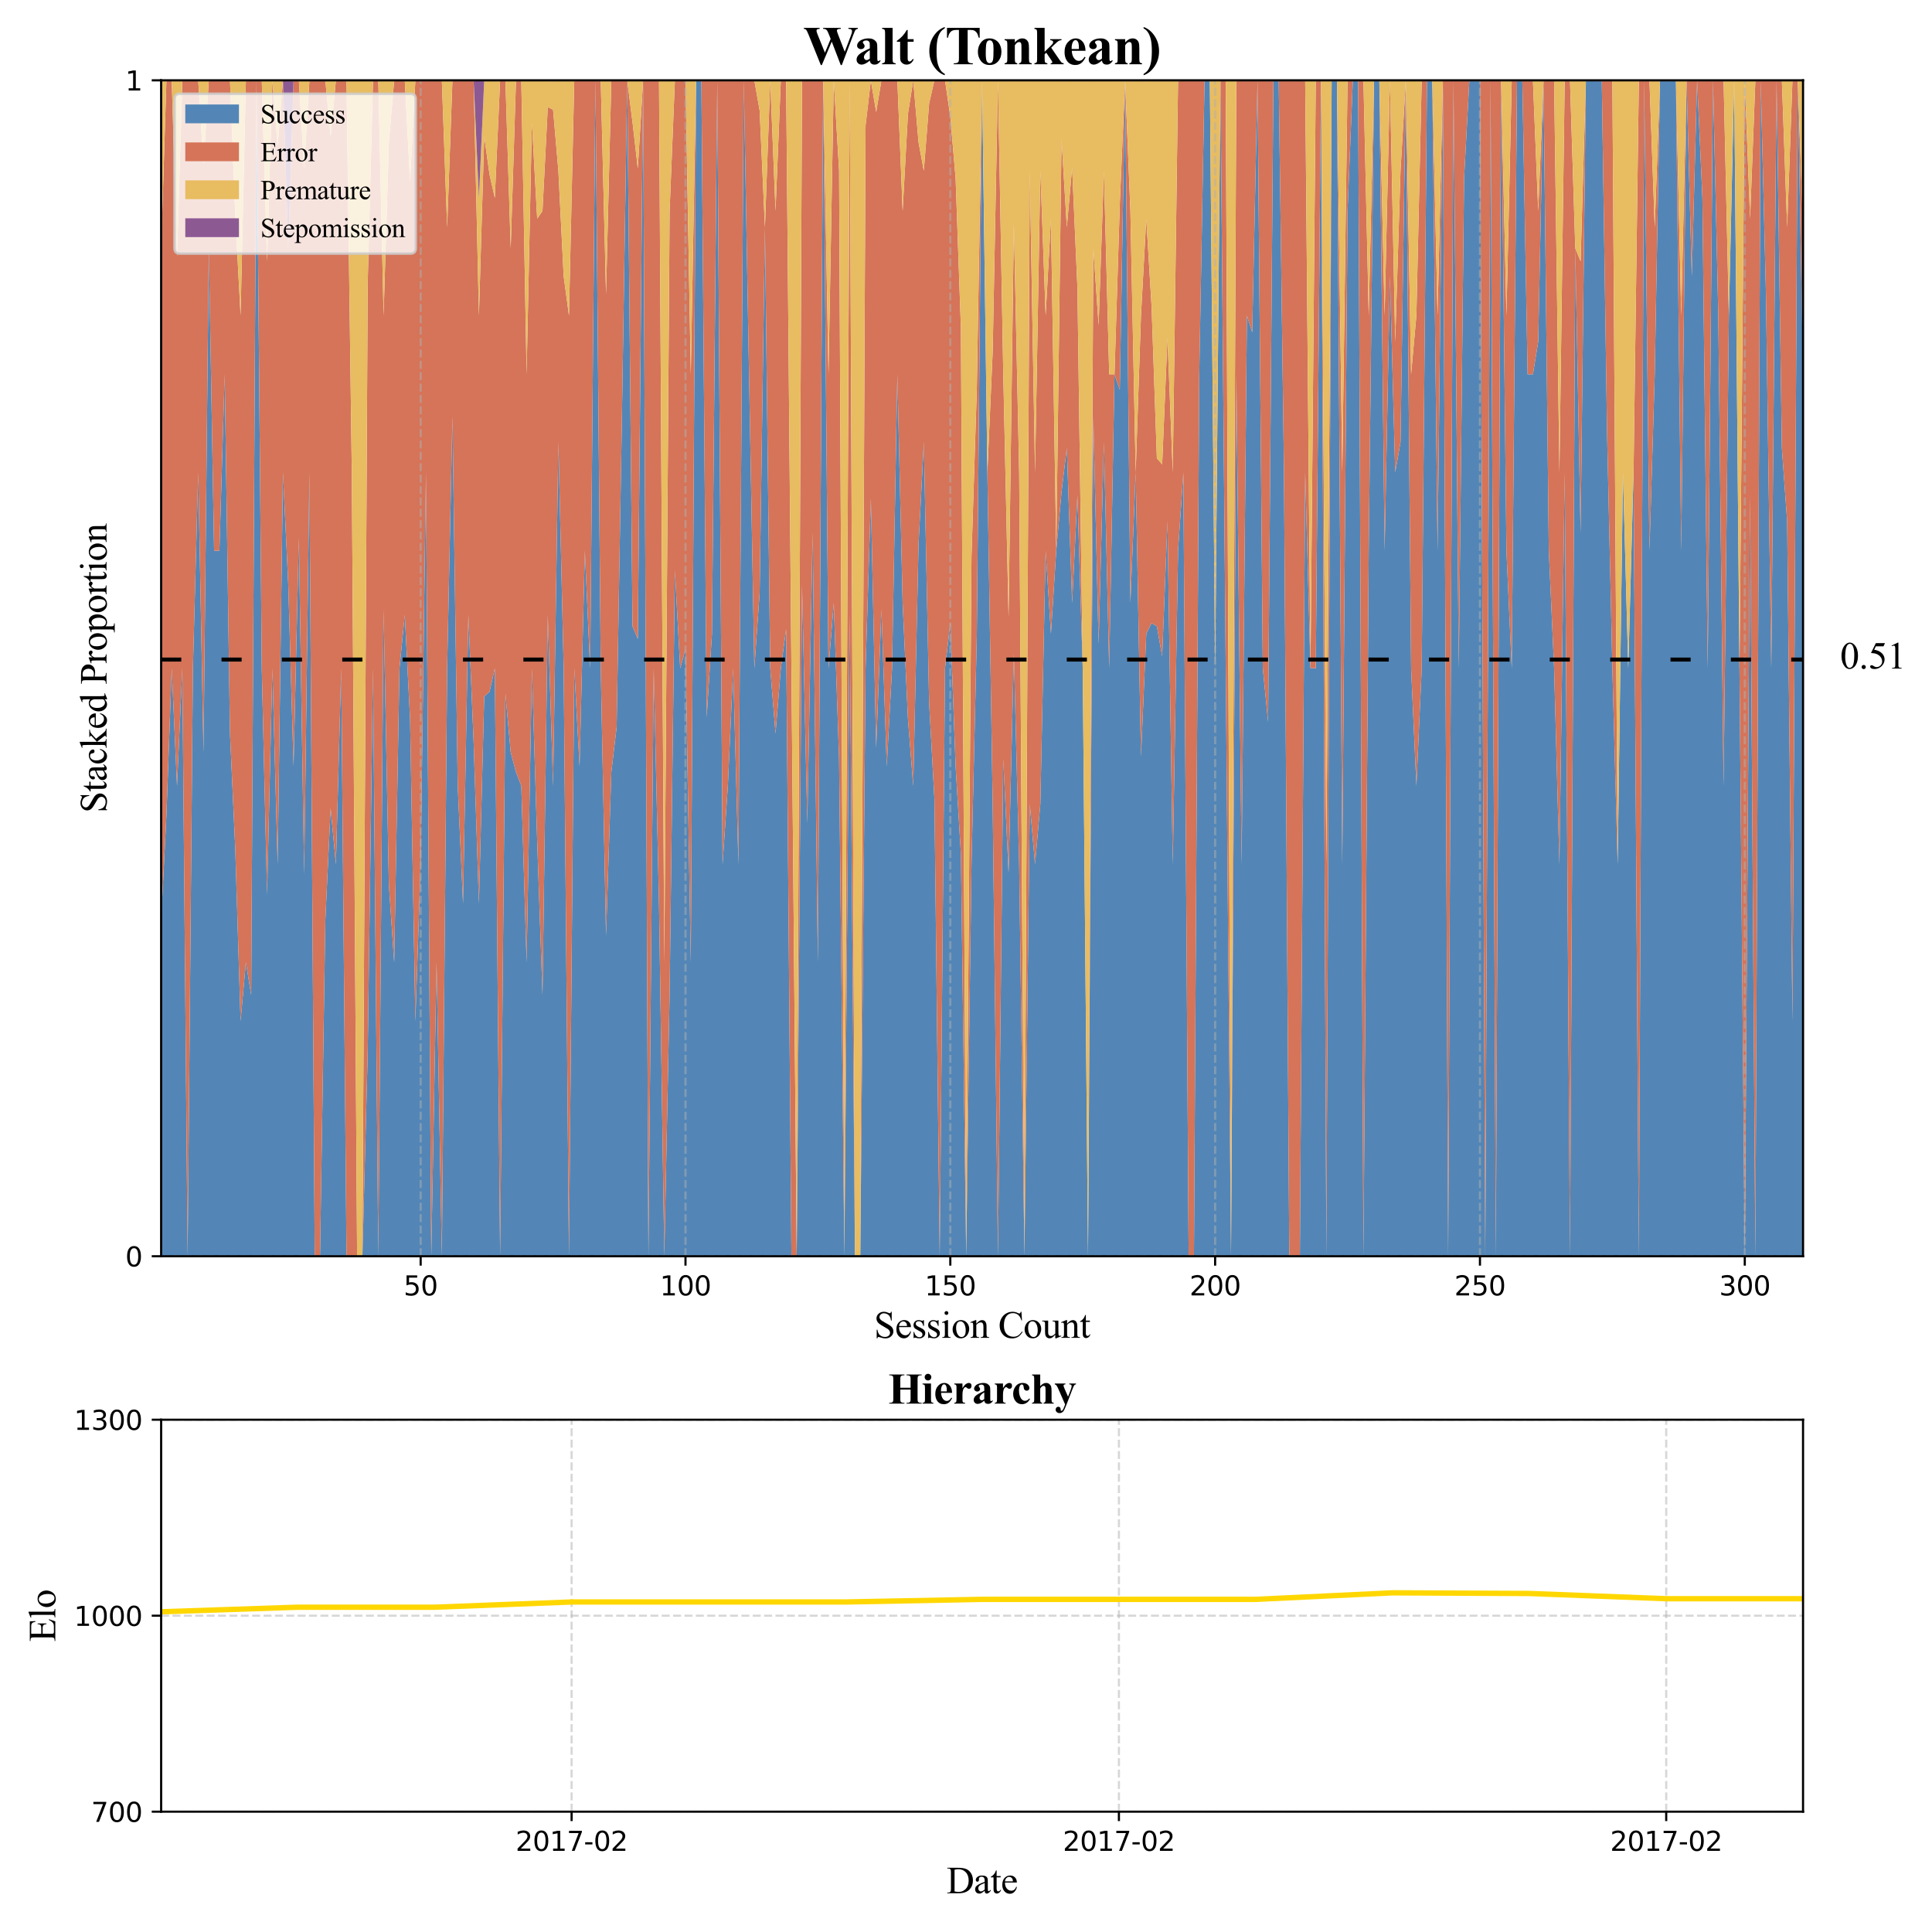 <?xml version="1.0" encoding="utf-8" standalone="no"?>
<!DOCTYPE svg PUBLIC "-//W3C//DTD SVG 1.1//EN"
  "http://www.w3.org/Graphics/SVG/1.1/DTD/svg11.dtd">
<svg xmlns:xlink="http://www.w3.org/1999/xlink" width="720pt" height="720pt" viewBox="0 0 720 720" xmlns="http://www.w3.org/2000/svg" version="1.1">
 <defs>
  <style type="text/css">*{stroke-linejoin: round; stroke-linecap: butt}</style>
 </defs>
 <g id="figure_1">
  <g id="patch_1">
   <path d="M 0 720 
L 720 720 
L 720 0 
L 0 0 
z
" style="fill: #ffffff"/>
  </g>
  <g id="axes_1">
   <g id="patch_2">
    <path d="M 60.05 468.165 
L 671.94 468.165 
L 671.94 29.94 
L 60.05 29.94 
z
" style="fill: #ffffff"/>
   </g>
   <g id="FillBetweenPolyCollection_1">
    <path d="M 60.05 342.958 
L 60.05 468.165 
L 62.024 468.165 
L 63.998 468.165 
L 65.972 468.165 
L 67.945 468.165 
L 69.919 468.165 
L 71.893 468.165 
L 73.867 468.165 
L 75.841 468.165 
L 77.815 468.165 
L 79.788 468.165 
L 81.762 468.165 
L 83.736 468.165 
L 85.71 468.165 
L 87.684 468.165 
L 89.658 468.165 
L 91.631 468.165 
L 93.605 468.165 
L 95.579 468.165 
L 97.553 468.165 
L 99.527 468.165 
L 101.501 468.165 
L 103.474 468.165 
L 105.448 468.165 
L 107.422 468.165 
L 109.396 468.165 
L 111.37 468.165 
L 113.344 468.165 
L 115.317 468.165 
L 117.291 468.165 
L 119.265 468.165 
L 121.239 468.165 
L 123.213 468.165 
L 125.187 468.165 
L 127.161 468.165 
L 129.134 468.165 
L 131.108 468.165 
L 133.082 468.165 
L 135.056 468.165 
L 137.03 468.165 
L 139.004 468.165 
L 140.977 468.165 
L 142.951 468.165 
L 144.925 468.165 
L 146.899 468.165 
L 148.873 468.165 
L 150.847 468.165 
L 152.82 468.165 
L 154.794 468.165 
L 156.768 468.165 
L 158.742 468.165 
L 160.716 468.165 
L 162.69 468.165 
L 164.663 468.165 
L 166.637 468.165 
L 168.611 468.165 
L 170.585 468.165 
L 172.559 468.165 
L 174.533 468.165 
L 176.506 468.165 
L 178.48 468.165 
L 180.454 468.165 
L 182.428 468.165 
L 184.402 468.165 
L 186.376 468.165 
L 188.35 468.165 
L 190.323 468.165 
L 192.297 468.165 
L 194.271 468.165 
L 196.245 468.165 
L 198.219 468.165 
L 200.193 468.165 
L 202.166 468.165 
L 204.14 468.165 
L 206.114 468.165 
L 208.088 468.165 
L 210.062 468.165 
L 212.036 468.165 
L 214.009 468.165 
L 215.983 468.165 
L 217.957 468.165 
L 219.931 468.165 
L 221.905 468.165 
L 223.879 468.165 
L 225.852 468.165 
L 227.826 468.165 
L 229.8 468.165 
L 231.774 468.165 
L 233.748 468.165 
L 235.722 468.165 
L 237.695 468.165 
L 239.669 468.165 
L 241.643 468.165 
L 243.617 468.165 
L 245.591 468.165 
L 247.565 468.165 
L 249.539 468.165 
L 251.512 468.165 
L 253.486 468.165 
L 255.46 468.165 
L 257.434 468.165 
L 259.408 468.165 
L 261.382 468.165 
L 263.355 468.165 
L 265.329 468.165 
L 267.303 468.165 
L 269.277 468.165 
L 271.251 468.165 
L 273.225 468.165 
L 275.198 468.165 
L 277.172 468.165 
L 279.146 468.165 
L 281.12 468.165 
L 283.094 468.165 
L 285.068 468.165 
L 287.041 468.165 
L 289.015 468.165 
L 290.989 468.165 
L 292.963 468.165 
L 294.937 468.165 
L 296.911 468.165 
L 298.884 468.165 
L 300.858 468.165 
L 302.832 468.165 
L 304.806 468.165 
L 306.78 468.165 
L 308.754 468.165 
L 310.728 468.165 
L 312.701 468.165 
L 314.675 468.165 
L 316.649 468.165 
L 318.623 468.165 
L 320.597 468.165 
L 322.571 468.165 
L 324.544 468.165 
L 326.518 468.165 
L 328.492 468.165 
L 330.466 468.165 
L 332.44 468.165 
L 334.414 468.165 
L 336.387 468.165 
L 338.361 468.165 
L 340.335 468.165 
L 342.309 468.165 
L 344.283 468.165 
L 346.257 468.165 
L 348.23 468.165 
L 350.204 468.165 
L 352.178 468.165 
L 354.152 468.165 
L 356.126 468.165 
L 358.1 468.165 
L 360.073 468.165 
L 362.047 468.165 
L 364.021 468.165 
L 365.995 468.165 
L 367.969 468.165 
L 369.943 468.165 
L 371.917 468.165 
L 373.89 468.165 
L 375.864 468.165 
L 377.838 468.165 
L 379.812 468.165 
L 381.786 468.165 
L 383.76 468.165 
L 385.733 468.165 
L 387.707 468.165 
L 389.681 468.165 
L 391.655 468.165 
L 393.629 468.165 
L 395.603 468.165 
L 397.576 468.165 
L 399.55 468.165 
L 401.524 468.165 
L 403.498 468.165 
L 405.472 468.165 
L 407.446 468.165 
L 409.419 468.165 
L 411.393 468.165 
L 413.367 468.165 
L 415.341 468.165 
L 417.315 468.165 
L 419.289 468.165 
L 421.262 468.165 
L 423.236 468.165 
L 425.21 468.165 
L 427.184 468.165 
L 429.158 468.165 
L 431.132 468.165 
L 433.106 468.165 
L 435.079 468.165 
L 437.053 468.165 
L 439.027 468.165 
L 441.001 468.165 
L 442.975 468.165 
L 444.949 468.165 
L 446.922 468.165 
L 448.896 468.165 
L 450.87 468.165 
L 452.844 468.165 
L 454.818 468.165 
L 456.792 468.165 
L 458.765 468.165 
L 460.739 468.165 
L 462.713 468.165 
L 464.687 468.165 
L 466.661 468.165 
L 468.635 468.165 
L 470.608 468.165 
L 472.582 468.165 
L 474.556 468.165 
L 476.53 468.165 
L 478.504 468.165 
L 480.478 468.165 
L 482.451 468.165 
L 484.425 468.165 
L 486.399 468.165 
L 488.373 468.165 
L 490.347 468.165 
L 492.321 468.165 
L 494.295 468.165 
L 496.268 468.165 
L 498.242 468.165 
L 500.216 468.165 
L 502.19 468.165 
L 504.164 468.165 
L 506.138 468.165 
L 508.111 468.165 
L 510.085 468.165 
L 512.059 468.165 
L 514.033 468.165 
L 516.007 468.165 
L 517.981 468.165 
L 519.954 468.165 
L 521.928 468.165 
L 523.902 468.165 
L 525.876 468.165 
L 527.85 468.165 
L 529.824 468.165 
L 531.797 468.165 
L 533.771 468.165 
L 535.745 468.165 
L 537.719 468.165 
L 539.693 468.165 
L 541.667 468.165 
L 543.64 468.165 
L 545.614 468.165 
L 547.588 468.165 
L 549.562 468.165 
L 551.536 468.165 
L 553.51 468.165 
L 555.484 468.165 
L 557.457 468.165 
L 559.431 468.165 
L 561.405 468.165 
L 563.379 468.165 
L 565.353 468.165 
L 567.327 468.165 
L 569.3 468.165 
L 571.274 468.165 
L 573.248 468.165 
L 575.222 468.165 
L 577.196 468.165 
L 579.17 468.165 
L 581.143 468.165 
L 583.117 468.165 
L 585.091 468.165 
L 587.065 468.165 
L 589.039 468.165 
L 591.013 468.165 
L 592.986 468.165 
L 594.96 468.165 
L 596.934 468.165 
L 598.908 468.165 
L 600.882 468.165 
L 602.856 468.165 
L 604.829 468.165 
L 606.803 468.165 
L 608.777 468.165 
L 610.751 468.165 
L 612.725 468.165 
L 614.699 468.165 
L 616.673 468.165 
L 618.646 468.165 
L 620.62 468.165 
L 622.594 468.165 
L 624.568 468.165 
L 626.542 468.165 
L 628.516 468.165 
L 630.489 468.165 
L 632.463 468.165 
L 634.437 468.165 
L 636.411 468.165 
L 638.385 468.165 
L 640.359 468.165 
L 642.332 468.165 
L 644.306 468.165 
L 646.28 468.165 
L 648.254 468.165 
L 650.228 468.165 
L 652.202 468.165 
L 654.175 468.165 
L 656.149 468.165 
L 658.123 468.165 
L 660.097 468.165 
L 662.071 468.165 
L 664.045 468.165 
L 666.018 468.165 
L 667.992 468.165 
L 669.966 468.165 
L 671.94 468.165 
L 671.94 139.496 
L 671.94 139.496 
L 669.966 29.94 
L 667.992 380.52 
L 666.018 194.274 
L 664.045 166.885 
L 662.071 29.94 
L 660.097 249.053 
L 658.123 109.617 
L 656.149 29.94 
L 654.175 468.165 
L 652.202 184.608 
L 650.228 468.165 
L 648.254 249.053 
L 646.28 29.94 
L 644.306 117.585 
L 642.332 292.875 
L 640.359 117.585 
L 638.385 29.94 
L 636.411 249.053 
L 634.437 73.763 
L 632.463 29.94 
L 630.489 102.978 
L 628.516 29.94 
L 626.542 205.23 
L 624.568 29.94 
L 622.594 29.94 
L 620.62 29.94 
L 618.646 29.94 
L 616.673 139.496 
L 614.699 205.23 
L 612.725 29.94 
L 610.751 468.165 
L 608.777 176.015 
L 606.803 249.053 
L 604.829 176.015 
L 602.856 322.09 
L 600.882 249.053 
L 598.908 161.407 
L 596.934 29.94 
L 594.96 29.94 
L 592.986 29.94 
L 591.013 29.94 
L 589.039 198.488 
L 587.065 92.544 
L 585.091 468.165 
L 583.117 176.015 
L 581.143 322.09 
L 579.17 249.053 
L 577.196 205.23 
L 575.222 29.94 
L 573.248 127.323 
L 571.274 139.496 
L 569.3 139.496 
L 567.327 29.94 
L 565.353 29.94 
L 563.379 249.053 
L 561.405 205.23 
L 559.431 29.94 
L 557.457 468.165 
L 555.484 29.94 
L 553.51 468.165 
L 551.536 29.94 
L 549.562 29.94 
L 547.588 29.94 
L 545.614 66.459 
L 543.64 249.053 
L 541.667 29.94 
L 539.693 468.165 
L 537.719 29.94 
L 535.745 205.23 
L 533.771 29.94 
L 531.797 29.94 
L 529.824 249.053 
L 527.85 292.875 
L 525.876 249.053 
L 523.902 29.94 
L 521.928 164.778 
L 519.954 176.015 
L 517.981 102.978 
L 516.007 205.23 
L 514.033 29.94 
L 512.059 29.94 
L 510.085 205.23 
L 508.111 468.165 
L 506.138 29.94 
L 504.164 29.94 
L 502.19 78.632 
L 500.216 322.09 
L 498.242 29.94 
L 496.268 29.94 
L 494.295 468.165 
L 492.321 29.94 
L 490.347 249.053 
L 488.373 249.053 
L 486.399 176.015 
L 484.425 468.165 
L 482.451 468.165 
L 480.478 468.165 
L 478.504 176.015 
L 476.53 29.94 
L 474.556 29.94 
L 472.582 268.972 
L 470.608 249.053 
L 468.635 29.94 
L 466.661 123.845 
L 464.687 117.585 
L 462.713 322.09 
L 460.739 139.496 
L 458.765 468.165 
L 456.792 249.053 
L 454.818 29.94 
L 452.844 249.053 
L 450.87 29.94 
L 448.896 29.94 
L 446.922 139.496 
L 444.949 468.165 
L 442.975 468.165 
L 441.001 176.015 
L 439.027 205.23 
L 437.053 322.09 
L 435.079 194.274 
L 433.106 244.581 
L 431.132 233.402 
L 429.158 232.198 
L 427.184 236.164 
L 425.21 281.919 
L 423.236 176.015 
L 421.262 224.707 
L 419.289 29.94 
L 417.315 145.262 
L 415.341 139.496 
L 413.367 249.053 
L 411.393 164.778 
L 409.419 239.923 
L 407.446 155.147 
L 405.472 468.165 
L 403.498 249.053 
L 401.524 184.608 
L 399.55 224.707 
L 397.576 166.885 
L 395.603 183.319 
L 393.629 205.23 
L 391.655 236.164 
L 389.681 205.23 
L 387.707 299.617 
L 385.733 322.09 
L 383.76 299.617 
L 381.786 468.165 
L 379.812 322.09 
L 377.838 243.708 
L 375.864 325.266 
L 373.89 282.762 
L 371.917 468.165 
L 369.943 299.617 
L 367.969 176.015 
L 365.995 29.94 
L 364.021 237.52 
L 362.047 322.09 
L 360.073 468.165 
L 358.1 318.246 
L 356.126 285.571 
L 354.152 232.198 
L 352.178 249.053 
L 350.204 468.165 
L 348.23 297.744 
L 346.257 261.941 
L 344.283 164.778 
L 342.309 202.924 
L 340.335 292.875 
L 338.361 267.834 
L 336.387 224.707 
L 334.414 139.496 
L 332.44 249.053 
L 330.466 285.571 
L 328.492 227.141 
L 326.518 278.662 
L 324.544 185.753 
L 322.571 249.053 
L 320.597 468.165 
L 318.623 468.165 
L 316.649 229.133 
L 314.675 468.165 
L 312.701 282.762 
L 310.728 224.707 
L 308.754 249.053 
L 306.78 29.94 
L 304.806 358.609 
L 302.832 198.488 
L 300.858 306.714 
L 298.884 217.751 
L 296.911 468.165 
L 294.937 468.165 
L 292.963 234.445 
L 290.989 249.053 
L 289.015 273.398 
L 287.041 249.053 
L 285.068 84.718 
L 283.094 220.961 
L 281.12 249.053 
L 279.146 139.496 
L 277.172 29.94 
L 275.198 322.09 
L 273.225 249.053 
L 271.251 292.875 
L 269.277 322.09 
L 267.303 29.94 
L 265.329 236.164 
L 263.355 267.312 
L 261.382 29.94 
L 259.408 29.94 
L 257.434 358.609 
L 255.46 241.984 
L 253.486 249.053 
L 251.512 212.534 
L 249.539 370.782 
L 247.565 468.165 
L 245.591 336.697 
L 243.617 249.053 
L 241.643 468.165 
L 239.669 29.94 
L 237.695 238.097 
L 235.722 233.402 
L 233.748 29.94 
L 231.774 155.147 
L 229.8 270.964 
L 227.826 287.719 
L 225.852 348.649 
L 223.879 249.053 
L 221.905 29.94 
L 219.931 249.053 
L 217.957 205.23 
L 215.983 285.571 
L 214.009 249.053 
L 212.036 468.165 
L 210.062 249.053 
L 208.088 164.778 
L 206.114 292.875 
L 204.14 229.133 
L 202.166 370.782 
L 200.193 313.497 
L 198.219 249.053 
L 196.245 358.609 
L 194.271 292.875 
L 192.297 287.719 
L 190.323 280.354 
L 188.35 258.579 
L 186.376 468.165 
L 184.402 249.053 
L 182.428 257.817 
L 180.454 259.486 
L 178.48 336.697 
L 176.506 276.442 
L 174.533 229.133 
L 172.559 336.697 
L 170.585 292.875 
L 168.611 155.147 
L 166.637 249.053 
L 164.663 468.165 
L 162.69 358.609 
L 160.716 468.165 
L 158.742 176.015 
L 156.768 322.09 
L 154.794 380.52 
L 152.82 267.834 
L 150.847 229.133 
L 148.873 249.053 
L 146.899 358.609 
L 144.925 329.778 
L 142.951 227.141 
L 140.977 468.165 
L 139.004 249.053 
L 137.03 392.609 
L 135.056 468.165 
L 133.082 468.165 
L 131.108 468.165 
L 129.134 468.165 
L 127.161 249.053 
L 125.187 322.09 
L 123.213 301.222 
L 121.239 342.958 
L 119.265 468.165 
L 117.291 468.165 
L 115.317 176.015 
L 113.344 325.742 
L 111.37 200.361 
L 109.396 285.571 
L 107.422 217.751 
L 105.448 176.015 
L 103.474 322.09 
L 101.501 249.053 
L 99.527 333.327 
L 97.553 249.053 
L 95.579 29.94 
L 93.605 370.782 
L 91.631 358.609 
L 89.658 380.52 
L 87.684 316.472 
L 85.71 273.398 
L 83.736 139.496 
L 81.762 205.23 
L 79.788 205.23 
L 77.815 92.544 
L 75.841 280.354 
L 73.867 176.015 
L 71.893 249.053 
L 69.919 468.165 
L 67.945 249.053 
L 65.972 292.875 
L 63.998 249.053 
L 62.024 303.831 
L 60.05 342.958 
z
" clip-path="url(#p7a21799b1d)" style="fill: #5386b6"/>
   </g>
   <g id="FillBetweenPolyCollection_2">
    <path d="M 60.05 92.544 
L 60.05 342.958 
L 62.024 303.831 
L 63.998 249.053 
L 65.972 292.875 
L 67.945 249.053 
L 69.919 468.165 
L 71.893 249.053 
L 73.867 176.015 
L 75.841 280.354 
L 77.815 92.544 
L 79.788 205.23 
L 81.762 205.23 
L 83.736 139.496 
L 85.71 273.398 
L 87.684 316.472 
L 89.658 380.52 
L 91.631 358.609 
L 93.605 370.782 
L 95.579 29.94 
L 97.553 249.053 
L 99.527 333.327 
L 101.501 249.053 
L 103.474 322.09 
L 105.448 176.015 
L 107.422 217.751 
L 109.396 285.571 
L 111.37 200.361 
L 113.344 325.742 
L 115.317 176.015 
L 117.291 468.165 
L 119.265 468.165 
L 121.239 342.958 
L 123.213 301.222 
L 125.187 322.09 
L 127.161 249.053 
L 129.134 468.165 
L 131.108 468.165 
L 133.082 468.165 
L 135.056 468.165 
L 137.03 392.609 
L 139.004 249.053 
L 140.977 468.165 
L 142.951 227.141 
L 144.925 329.778 
L 146.899 358.609 
L 148.873 249.053 
L 150.847 229.133 
L 152.82 267.834 
L 154.794 380.52 
L 156.768 322.09 
L 158.742 176.015 
L 160.716 468.165 
L 162.69 358.609 
L 164.663 468.165 
L 166.637 249.053 
L 168.611 155.147 
L 170.585 292.875 
L 172.559 336.697 
L 174.533 229.133 
L 176.506 276.442 
L 178.48 336.697 
L 180.454 259.486 
L 182.428 257.817 
L 184.402 249.053 
L 186.376 468.165 
L 188.35 258.579 
L 190.323 280.354 
L 192.297 287.719 
L 194.271 292.875 
L 196.245 358.609 
L 198.219 249.053 
L 200.193 313.497 
L 202.166 370.782 
L 204.14 229.133 
L 206.114 292.875 
L 208.088 164.778 
L 210.062 249.053 
L 212.036 468.165 
L 214.009 249.053 
L 215.983 285.571 
L 217.957 205.23 
L 219.931 249.053 
L 221.905 29.94 
L 223.879 249.053 
L 225.852 348.649 
L 227.826 287.719 
L 229.8 270.964 
L 231.774 155.147 
L 233.748 29.94 
L 235.722 233.402 
L 237.695 238.097 
L 239.669 29.94 
L 241.643 468.165 
L 243.617 249.053 
L 245.591 336.697 
L 247.565 468.165 
L 249.539 370.782 
L 251.512 212.534 
L 253.486 249.053 
L 255.46 241.984 
L 257.434 358.609 
L 259.408 29.94 
L 261.382 29.94 
L 263.355 267.312 
L 265.329 236.164 
L 267.303 29.94 
L 269.277 322.09 
L 271.251 292.875 
L 273.225 249.053 
L 275.198 322.09 
L 277.172 29.94 
L 279.146 139.496 
L 281.12 249.053 
L 283.094 220.961 
L 285.068 84.718 
L 287.041 249.053 
L 289.015 273.398 
L 290.989 249.053 
L 292.963 234.445 
L 294.937 468.165 
L 296.911 468.165 
L 298.884 217.751 
L 300.858 306.714 
L 302.832 198.488 
L 304.806 358.609 
L 306.78 29.94 
L 308.754 249.053 
L 310.728 224.707 
L 312.701 282.762 
L 314.675 468.165 
L 316.649 229.133 
L 318.623 468.165 
L 320.597 468.165 
L 322.571 249.053 
L 324.544 185.753 
L 326.518 278.662 
L 328.492 227.141 
L 330.466 285.571 
L 332.44 249.053 
L 334.414 139.496 
L 336.387 224.707 
L 338.361 267.834 
L 340.335 292.875 
L 342.309 202.924 
L 344.283 164.778 
L 346.257 261.941 
L 348.23 297.744 
L 350.204 468.165 
L 352.178 249.053 
L 354.152 232.198 
L 356.126 285.571 
L 358.1 318.246 
L 360.073 468.165 
L 362.047 322.09 
L 364.021 237.52 
L 365.995 29.94 
L 367.969 176.015 
L 369.943 299.617 
L 371.917 468.165 
L 373.89 282.762 
L 375.864 325.266 
L 377.838 243.708 
L 379.812 322.09 
L 381.786 468.165 
L 383.76 299.617 
L 385.733 322.09 
L 387.707 299.617 
L 389.681 205.23 
L 391.655 236.164 
L 393.629 205.23 
L 395.603 183.319 
L 397.576 166.885 
L 399.55 224.707 
L 401.524 184.608 
L 403.498 249.053 
L 405.472 468.165 
L 407.446 155.147 
L 409.419 239.923 
L 411.393 164.778 
L 413.367 249.053 
L 415.341 139.496 
L 417.315 145.262 
L 419.289 29.94 
L 421.262 224.707 
L 423.236 176.015 
L 425.21 281.919 
L 427.184 236.164 
L 429.158 232.198 
L 431.132 233.402 
L 433.106 244.581 
L 435.079 194.274 
L 437.053 322.09 
L 439.027 205.23 
L 441.001 176.015 
L 442.975 468.165 
L 444.949 468.165 
L 446.922 139.496 
L 448.896 29.94 
L 450.87 29.94 
L 452.844 249.053 
L 454.818 29.94 
L 456.792 249.053 
L 458.765 468.165 
L 460.739 139.496 
L 462.713 322.09 
L 464.687 117.585 
L 466.661 123.845 
L 468.635 29.94 
L 470.608 249.053 
L 472.582 268.972 
L 474.556 29.94 
L 476.53 29.94 
L 478.504 176.015 
L 480.478 468.165 
L 482.451 468.165 
L 484.425 468.165 
L 486.399 176.015 
L 488.373 249.053 
L 490.347 249.053 
L 492.321 29.94 
L 494.295 468.165 
L 496.268 29.94 
L 498.242 29.94 
L 500.216 322.09 
L 502.19 78.632 
L 504.164 29.94 
L 506.138 29.94 
L 508.111 468.165 
L 510.085 205.23 
L 512.059 29.94 
L 514.033 29.94 
L 516.007 205.23 
L 517.981 102.978 
L 519.954 176.015 
L 521.928 164.778 
L 523.902 29.94 
L 525.876 249.053 
L 527.85 292.875 
L 529.824 249.053 
L 531.797 29.94 
L 533.771 29.94 
L 535.745 205.23 
L 537.719 29.94 
L 539.693 468.165 
L 541.667 29.94 
L 543.64 249.053 
L 545.614 66.459 
L 547.588 29.94 
L 549.562 29.94 
L 551.536 29.94 
L 553.51 468.165 
L 555.484 29.94 
L 557.457 468.165 
L 559.431 29.94 
L 561.405 205.23 
L 563.379 249.053 
L 565.353 29.94 
L 567.327 29.94 
L 569.3 139.496 
L 571.274 139.496 
L 573.248 127.323 
L 575.222 29.94 
L 577.196 205.23 
L 579.17 249.053 
L 581.143 322.09 
L 583.117 176.015 
L 585.091 468.165 
L 587.065 92.544 
L 589.039 198.488 
L 591.013 29.94 
L 592.986 29.94 
L 594.96 29.94 
L 596.934 29.94 
L 598.908 161.407 
L 600.882 249.053 
L 602.856 322.09 
L 604.829 176.015 
L 606.803 249.053 
L 608.777 176.015 
L 610.751 468.165 
L 612.725 29.94 
L 614.699 205.23 
L 616.673 139.496 
L 618.646 29.94 
L 620.62 29.94 
L 622.594 29.94 
L 624.568 29.94 
L 626.542 205.23 
L 628.516 29.94 
L 630.489 102.978 
L 632.463 29.94 
L 634.437 73.763 
L 636.411 249.053 
L 638.385 29.94 
L 640.359 117.585 
L 642.332 292.875 
L 644.306 117.585 
L 646.28 29.94 
L 648.254 249.053 
L 650.228 468.165 
L 652.202 184.608 
L 654.175 468.165 
L 656.149 29.94 
L 658.123 109.617 
L 660.097 249.053 
L 662.071 29.94 
L 664.045 166.885 
L 666.018 194.274 
L 667.992 380.52 
L 669.966 29.94 
L 671.94 139.496 
L 671.94 84.718 
L 671.94 84.718 
L 669.966 29.94 
L 667.992 29.94 
L 666.018 84.718 
L 664.045 29.94 
L 662.071 29.94 
L 660.097 29.94 
L 658.123 29.94 
L 656.149 29.94 
L 654.175 29.94 
L 652.202 81.496 
L 650.228 29.94 
L 648.254 249.053 
L 646.28 29.94 
L 644.306 117.585 
L 642.332 29.94 
L 640.359 29.94 
L 638.385 29.94 
L 636.411 29.94 
L 634.437 29.94 
L 632.463 29.94 
L 630.489 29.94 
L 628.516 29.94 
L 626.542 117.585 
L 624.568 29.94 
L 622.594 29.94 
L 620.62 29.94 
L 618.646 29.94 
L 616.673 84.718 
L 614.699 29.94 
L 612.725 29.94 
L 610.751 29.94 
L 608.777 176.015 
L 606.803 249.053 
L 604.829 176.015 
L 602.856 322.09 
L 600.882 29.94 
L 598.908 29.94 
L 596.934 29.94 
L 594.96 29.94 
L 592.986 29.94 
L 591.013 29.94 
L 589.039 97.359 
L 587.065 92.544 
L 585.091 29.94 
L 583.117 29.94 
L 581.143 176.015 
L 579.17 29.94 
L 577.196 29.94 
L 575.222 29.94 
L 573.248 78.632 
L 571.274 29.94 
L 569.3 29.94 
L 567.327 29.94 
L 565.353 29.94 
L 563.379 29.94 
L 561.405 117.585 
L 559.431 29.94 
L 557.457 29.94 
L 555.484 29.94 
L 553.51 29.94 
L 551.536 29.94 
L 549.562 29.94 
L 547.588 29.94 
L 545.614 29.94 
L 543.64 29.94 
L 541.667 29.94 
L 539.693 29.94 
L 537.719 29.94 
L 535.745 117.585 
L 533.771 29.94 
L 531.797 29.94 
L 529.824 29.94 
L 527.85 117.585 
L 525.876 139.496 
L 523.902 29.94 
L 521.928 63.65 
L 519.954 127.323 
L 517.981 29.94 
L 516.007 117.585 
L 514.033 29.94 
L 512.059 29.94 
L 510.085 117.585 
L 508.111 29.94 
L 506.138 29.94 
L 504.164 29.94 
L 502.19 29.94 
L 500.216 176.015 
L 498.242 29.94 
L 496.268 29.94 
L 494.295 322.09 
L 492.321 29.94 
L 490.347 29.94 
L 488.373 249.053 
L 486.399 29.94 
L 484.425 29.94 
L 482.451 29.94 
L 480.478 29.94 
L 478.504 29.94 
L 476.53 29.94 
L 474.556 29.94 
L 472.582 29.94 
L 470.608 29.94 
L 468.635 29.94 
L 466.661 29.94 
L 464.687 29.94 
L 462.713 29.94 
L 460.739 29.94 
L 458.765 468.165 
L 456.792 29.94 
L 454.818 29.94 
L 452.844 249.053 
L 450.87 29.94 
L 448.896 29.94 
L 446.922 29.94 
L 444.949 29.94 
L 442.975 29.94 
L 441.001 29.94 
L 439.027 29.94 
L 437.053 176.015 
L 435.079 125.802 
L 433.106 173.034 
L 431.132 170.798 
L 429.158 114.214 
L 427.184 81.496 
L 425.21 117.585 
L 423.236 176.015 
L 421.262 78.632 
L 419.289 29.94 
L 417.315 76.069 
L 415.341 139.496 
L 413.367 139.496 
L 411.393 63.65 
L 409.419 121.237 
L 407.446 92.544 
L 405.472 468.165 
L 403.498 249.053 
L 401.524 107.274 
L 399.55 62.401 
L 397.576 84.718 
L 395.603 51.851 
L 393.629 205.23 
L 391.655 81.496 
L 389.681 117.585 
L 387.707 63.65 
L 385.733 176.015 
L 383.76 63.65 
L 381.786 468.165 
L 379.812 176.015 
L 377.838 83.382 
L 375.864 229.999 
L 373.89 139.496 
L 371.917 29.94 
L 369.943 131.069 
L 367.969 176.015 
L 365.995 29.94 
L 364.021 145.262 
L 362.047 207.317 
L 360.073 468.165 
L 358.1 122.198 
L 356.126 66.459 
L 354.152 43.424 
L 352.178 29.94 
L 350.204 29.94 
L 348.23 29.94 
L 346.257 38.533 
L 344.283 63.65 
L 342.309 53.004 
L 340.335 29.94 
L 338.361 42.461 
L 336.387 78.632 
L 334.414 29.94 
L 332.44 29.94 
L 330.466 29.94 
L 328.492 29.94 
L 326.518 41.784 
L 324.544 29.94 
L 322.571 46.795 
L 320.597 468.165 
L 318.623 468.165 
L 316.649 29.94 
L 314.675 468.165 
L 312.701 63.65 
L 310.728 29.94 
L 308.754 139.496 
L 306.78 29.94 
L 304.806 29.94 
L 302.832 29.94 
L 300.858 29.94 
L 298.884 29.94 
L 296.911 468.165 
L 294.937 249.053 
L 292.963 29.94 
L 290.989 29.94 
L 289.015 78.632 
L 287.041 29.94 
L 285.068 84.718 
L 283.094 41.177 
L 281.12 29.94 
L 279.146 29.94 
L 277.172 29.94 
L 275.198 29.94 
L 273.225 29.94 
L 271.251 29.94 
L 269.277 29.94 
L 267.303 29.94 
L 265.329 29.94 
L 263.355 29.94 
L 261.382 29.94 
L 259.408 29.94 
L 257.434 139.496 
L 255.46 29.94 
L 253.486 29.94 
L 251.512 29.94 
L 249.539 78.632 
L 247.565 358.609 
L 245.591 29.94 
L 243.617 29.94 
L 241.643 29.94 
L 239.669 29.94 
L 237.695 62.807 
L 235.722 45.591 
L 233.748 29.94 
L 231.774 29.94 
L 229.8 29.94 
L 227.826 29.94 
L 225.852 109.617 
L 223.879 29.94 
L 221.905 29.94 
L 219.931 29.94 
L 217.957 29.94 
L 215.983 29.94 
L 214.009 29.94 
L 212.036 117.585 
L 210.062 102.978 
L 208.088 63.65 
L 206.114 40.896 
L 204.14 39.9 
L 202.166 78.632 
L 200.193 81.496 
L 198.219 45.591 
L 196.245 139.496 
L 194.271 29.94 
L 192.297 29.94 
L 190.323 92.544 
L 188.35 29.94 
L 186.376 29.94 
L 184.402 73.763 
L 182.428 64.998 
L 180.454 50.808 
L 178.48 117.585 
L 176.506 29.94 
L 174.533 29.94 
L 172.559 29.94 
L 170.585 29.94 
L 168.611 29.94 
L 166.637 84.718 
L 164.663 29.94 
L 162.69 29.94 
L 160.716 29.94 
L 158.742 29.94 
L 156.768 29.94 
L 154.794 29.94 
L 152.82 67.502 
L 150.847 29.94 
L 148.873 29.94 
L 146.899 29.94 
L 144.925 53.004 
L 142.951 117.585 
L 140.977 29.94 
L 139.004 29.94 
L 137.03 105.496 
L 135.056 468.165 
L 133.082 468.165 
L 131.108 176.015 
L 129.134 29.94 
L 127.161 29.94 
L 125.187 29.94 
L 123.213 50.808 
L 121.239 29.94 
L 119.265 29.94 
L 117.291 29.94 
L 115.317 29.94 
L 113.344 62.807 
L 111.37 29.94 
L 109.396 29.94 
L 107.422 92.544 
L 105.448 29.94 
L 103.474 54.286 
L 101.501 29.94 
L 99.527 97.359 
L 97.553 29.94 
L 95.579 29.94 
L 93.605 29.94 
L 91.631 29.94 
L 89.658 117.585 
L 87.684 80.504 
L 85.71 29.94 
L 83.736 29.94 
L 81.762 29.94 
L 79.788 29.94 
L 77.815 29.94 
L 75.841 61.242 
L 73.867 29.94 
L 71.893 29.94 
L 69.919 29.94 
L 67.945 29.94 
L 65.972 95.674 
L 63.998 29.94 
L 62.024 29.94 
L 60.05 92.544 
z
" clip-path="url(#p7a21799b1d)" style="fill: #d57459"/>
   </g>
   <g id="FillBetweenPolyCollection_3">
    <path d="M 60.05 29.94 
L 60.05 92.544 
L 62.024 29.94 
L 63.998 29.94 
L 65.972 95.674 
L 67.945 29.94 
L 69.919 29.94 
L 71.893 29.94 
L 73.867 29.94 
L 75.841 61.242 
L 77.815 29.94 
L 79.788 29.94 
L 81.762 29.94 
L 83.736 29.94 
L 85.71 29.94 
L 87.684 80.504 
L 89.658 117.585 
L 91.631 29.94 
L 93.605 29.94 
L 95.579 29.94 
L 97.553 29.94 
L 99.527 97.359 
L 101.501 29.94 
L 103.474 54.286 
L 105.448 29.94 
L 107.422 92.544 
L 109.396 29.94 
L 111.37 29.94 
L 113.344 62.807 
L 115.317 29.94 
L 117.291 29.94 
L 119.265 29.94 
L 121.239 29.94 
L 123.213 50.808 
L 125.187 29.94 
L 127.161 29.94 
L 129.134 29.94 
L 131.108 176.015 
L 133.082 468.165 
L 135.056 468.165 
L 137.03 105.496 
L 139.004 29.94 
L 140.977 29.94 
L 142.951 117.585 
L 144.925 53.004 
L 146.899 29.94 
L 148.873 29.94 
L 150.847 29.94 
L 152.82 67.502 
L 154.794 29.94 
L 156.768 29.94 
L 158.742 29.94 
L 160.716 29.94 
L 162.69 29.94 
L 164.663 29.94 
L 166.637 84.718 
L 168.611 29.94 
L 170.585 29.94 
L 172.559 29.94 
L 174.533 29.94 
L 176.506 29.94 
L 178.48 117.585 
L 180.454 50.808 
L 182.428 64.998 
L 184.402 73.763 
L 186.376 29.94 
L 188.35 29.94 
L 190.323 92.544 
L 192.297 29.94 
L 194.271 29.94 
L 196.245 139.496 
L 198.219 45.591 
L 200.193 81.496 
L 202.166 78.632 
L 204.14 39.9 
L 206.114 40.896 
L 208.088 63.65 
L 210.062 102.978 
L 212.036 117.585 
L 214.009 29.94 
L 215.983 29.94 
L 217.957 29.94 
L 219.931 29.94 
L 221.905 29.94 
L 223.879 29.94 
L 225.852 109.617 
L 227.826 29.94 
L 229.8 29.94 
L 231.774 29.94 
L 233.748 29.94 
L 235.722 45.591 
L 237.695 62.807 
L 239.669 29.94 
L 241.643 29.94 
L 243.617 29.94 
L 245.591 29.94 
L 247.565 358.609 
L 249.539 78.632 
L 251.512 29.94 
L 253.486 29.94 
L 255.46 29.94 
L 257.434 139.496 
L 259.408 29.94 
L 261.382 29.94 
L 263.355 29.94 
L 265.329 29.94 
L 267.303 29.94 
L 269.277 29.94 
L 271.251 29.94 
L 273.225 29.94 
L 275.198 29.94 
L 277.172 29.94 
L 279.146 29.94 
L 281.12 29.94 
L 283.094 41.177 
L 285.068 84.718 
L 287.041 29.94 
L 289.015 78.632 
L 290.989 29.94 
L 292.963 29.94 
L 294.937 249.053 
L 296.911 468.165 
L 298.884 29.94 
L 300.858 29.94 
L 302.832 29.94 
L 304.806 29.94 
L 306.78 29.94 
L 308.754 139.496 
L 310.728 29.94 
L 312.701 63.65 
L 314.675 468.165 
L 316.649 29.94 
L 318.623 468.165 
L 320.597 468.165 
L 322.571 46.795 
L 324.544 29.94 
L 326.518 41.784 
L 328.492 29.94 
L 330.466 29.94 
L 332.44 29.94 
L 334.414 29.94 
L 336.387 78.632 
L 338.361 42.461 
L 340.335 29.94 
L 342.309 53.004 
L 344.283 63.65 
L 346.257 38.533 
L 348.23 29.94 
L 350.204 29.94 
L 352.178 29.94 
L 354.152 43.424 
L 356.126 66.459 
L 358.1 122.198 
L 360.073 468.165 
L 362.047 207.317 
L 364.021 145.262 
L 365.995 29.94 
L 367.969 176.015 
L 369.943 131.069 
L 371.917 29.94 
L 373.89 139.496 
L 375.864 229.999 
L 377.838 83.382 
L 379.812 176.015 
L 381.786 468.165 
L 383.76 63.65 
L 385.733 176.015 
L 387.707 63.65 
L 389.681 117.585 
L 391.655 81.496 
L 393.629 205.23 
L 395.603 51.851 
L 397.576 84.718 
L 399.55 62.401 
L 401.524 107.274 
L 403.498 249.053 
L 405.472 468.165 
L 407.446 92.544 
L 409.419 121.237 
L 411.393 63.65 
L 413.367 139.496 
L 415.341 139.496 
L 417.315 76.069 
L 419.289 29.94 
L 421.262 78.632 
L 423.236 176.015 
L 425.21 117.585 
L 427.184 81.496 
L 429.158 114.214 
L 431.132 170.798 
L 433.106 173.034 
L 435.079 125.802 
L 437.053 176.015 
L 439.027 29.94 
L 441.001 29.94 
L 442.975 29.94 
L 444.949 29.94 
L 446.922 29.94 
L 448.896 29.94 
L 450.87 29.94 
L 452.844 249.053 
L 454.818 29.94 
L 456.792 29.94 
L 458.765 468.165 
L 460.739 29.94 
L 462.713 29.94 
L 464.687 29.94 
L 466.661 29.94 
L 468.635 29.94 
L 470.608 29.94 
L 472.582 29.94 
L 474.556 29.94 
L 476.53 29.94 
L 478.504 29.94 
L 480.478 29.94 
L 482.451 29.94 
L 484.425 29.94 
L 486.399 29.94 
L 488.373 249.053 
L 490.347 29.94 
L 492.321 29.94 
L 494.295 322.09 
L 496.268 29.94 
L 498.242 29.94 
L 500.216 176.015 
L 502.19 29.94 
L 504.164 29.94 
L 506.138 29.94 
L 508.111 29.94 
L 510.085 117.585 
L 512.059 29.94 
L 514.033 29.94 
L 516.007 117.585 
L 517.981 29.94 
L 519.954 127.323 
L 521.928 63.65 
L 523.902 29.94 
L 525.876 139.496 
L 527.85 117.585 
L 529.824 29.94 
L 531.797 29.94 
L 533.771 29.94 
L 535.745 117.585 
L 537.719 29.94 
L 539.693 29.94 
L 541.667 29.94 
L 543.64 29.94 
L 545.614 29.94 
L 547.588 29.94 
L 549.562 29.94 
L 551.536 29.94 
L 553.51 29.94 
L 555.484 29.94 
L 557.457 29.94 
L 559.431 29.94 
L 561.405 117.585 
L 563.379 29.94 
L 565.353 29.94 
L 567.327 29.94 
L 569.3 29.94 
L 571.274 29.94 
L 573.248 78.632 
L 575.222 29.94 
L 577.196 29.94 
L 579.17 29.94 
L 581.143 176.015 
L 583.117 29.94 
L 585.091 29.94 
L 587.065 92.544 
L 589.039 97.359 
L 591.013 29.94 
L 592.986 29.94 
L 594.96 29.94 
L 596.934 29.94 
L 598.908 29.94 
L 600.882 29.94 
L 602.856 322.09 
L 604.829 176.015 
L 606.803 249.053 
L 608.777 176.015 
L 610.751 29.94 
L 612.725 29.94 
L 614.699 29.94 
L 616.673 84.718 
L 618.646 29.94 
L 620.62 29.94 
L 622.594 29.94 
L 624.568 29.94 
L 626.542 117.585 
L 628.516 29.94 
L 630.489 29.94 
L 632.463 29.94 
L 634.437 29.94 
L 636.411 29.94 
L 638.385 29.94 
L 640.359 29.94 
L 642.332 29.94 
L 644.306 117.585 
L 646.28 29.94 
L 648.254 249.053 
L 650.228 29.94 
L 652.202 81.496 
L 654.175 29.94 
L 656.149 29.94 
L 658.123 29.94 
L 660.097 29.94 
L 662.071 29.94 
L 664.045 29.94 
L 666.018 84.718 
L 667.992 29.94 
L 669.966 29.94 
L 671.94 84.718 
L 671.94 29.94 
L 671.94 29.94 
L 669.966 29.94 
L 667.992 29.94 
L 666.018 29.94 
L 664.045 29.94 
L 662.071 29.94 
L 660.097 29.94 
L 658.123 29.94 
L 656.149 29.94 
L 654.175 29.94 
L 652.202 29.94 
L 650.228 29.94 
L 648.254 29.94 
L 646.28 29.94 
L 644.306 29.94 
L 642.332 29.94 
L 640.359 29.94 
L 638.385 29.94 
L 636.411 29.94 
L 634.437 29.94 
L 632.463 29.94 
L 630.489 29.94 
L 628.516 29.94 
L 626.542 29.94 
L 624.568 29.94 
L 622.594 29.94 
L 620.62 29.94 
L 618.646 29.94 
L 616.673 29.94 
L 614.699 29.94 
L 612.725 29.94 
L 610.751 29.94 
L 608.777 29.94 
L 606.803 29.94 
L 604.829 29.94 
L 602.856 29.94 
L 600.882 29.94 
L 598.908 29.94 
L 596.934 29.94 
L 594.96 29.94 
L 592.986 29.94 
L 591.013 29.94 
L 589.039 29.94 
L 587.065 29.94 
L 585.091 29.94 
L 583.117 29.94 
L 581.143 29.94 
L 579.17 29.94 
L 577.196 29.94 
L 575.222 29.94 
L 573.248 29.94 
L 571.274 29.94 
L 569.3 29.94 
L 567.327 29.94 
L 565.353 29.94 
L 563.379 29.94 
L 561.405 29.94 
L 559.431 29.94 
L 557.457 29.94 
L 555.484 29.94 
L 553.51 29.94 
L 551.536 29.94 
L 549.562 29.94 
L 547.588 29.94 
L 545.614 29.94 
L 543.64 29.94 
L 541.667 29.94 
L 539.693 29.94 
L 537.719 29.94 
L 535.745 29.94 
L 533.771 29.94 
L 531.797 29.94 
L 529.824 29.94 
L 527.85 29.94 
L 525.876 29.94 
L 523.902 29.94 
L 521.928 29.94 
L 519.954 29.94 
L 517.981 29.94 
L 516.007 29.94 
L 514.033 29.94 
L 512.059 29.94 
L 510.085 29.94 
L 508.111 29.94 
L 506.138 29.94 
L 504.164 29.94 
L 502.19 29.94 
L 500.216 29.94 
L 498.242 29.94 
L 496.268 29.94 
L 494.295 29.94 
L 492.321 29.94 
L 490.347 29.94 
L 488.373 29.94 
L 486.399 29.94 
L 484.425 29.94 
L 482.451 29.94 
L 480.478 29.94 
L 478.504 29.94 
L 476.53 29.94 
L 474.556 29.94 
L 472.582 29.94 
L 470.608 29.94 
L 468.635 29.94 
L 466.661 29.94 
L 464.687 29.94 
L 462.713 29.94 
L 460.739 29.94 
L 458.765 29.94 
L 456.792 29.94 
L 454.818 29.94 
L 452.844 29.94 
L 450.87 29.94 
L 448.896 29.94 
L 446.922 29.94 
L 444.949 29.94 
L 442.975 29.94 
L 441.001 29.94 
L 439.027 29.94 
L 437.053 29.94 
L 435.079 29.94 
L 433.106 29.94 
L 431.132 29.94 
L 429.158 29.94 
L 427.184 29.94 
L 425.21 29.94 
L 423.236 29.94 
L 421.262 29.94 
L 419.289 29.94 
L 417.315 29.94 
L 415.341 29.94 
L 413.367 29.94 
L 411.393 29.94 
L 409.419 29.94 
L 407.446 29.94 
L 405.472 29.94 
L 403.498 29.94 
L 401.524 29.94 
L 399.55 29.94 
L 397.576 29.94 
L 395.603 29.94 
L 393.629 29.94 
L 391.655 29.94 
L 389.681 29.94 
L 387.707 29.94 
L 385.733 29.94 
L 383.76 29.94 
L 381.786 29.94 
L 379.812 29.94 
L 377.838 29.94 
L 375.864 29.94 
L 373.89 29.94 
L 371.917 29.94 
L 369.943 29.94 
L 367.969 29.94 
L 365.995 29.94 
L 364.021 29.94 
L 362.047 29.94 
L 360.073 29.94 
L 358.1 29.94 
L 356.126 29.94 
L 354.152 29.94 
L 352.178 29.94 
L 350.204 29.94 
L 348.23 29.94 
L 346.257 29.94 
L 344.283 29.94 
L 342.309 29.94 
L 340.335 29.94 
L 338.361 29.94 
L 336.387 29.94 
L 334.414 29.94 
L 332.44 29.94 
L 330.466 29.94 
L 328.492 29.94 
L 326.518 29.94 
L 324.544 29.94 
L 322.571 29.94 
L 320.597 29.94 
L 318.623 29.94 
L 316.649 29.94 
L 314.675 29.94 
L 312.701 29.94 
L 310.728 29.94 
L 308.754 29.94 
L 306.78 29.94 
L 304.806 29.94 
L 302.832 29.94 
L 300.858 29.94 
L 298.884 29.94 
L 296.911 29.94 
L 294.937 29.94 
L 292.963 29.94 
L 290.989 29.94 
L 289.015 29.94 
L 287.041 29.94 
L 285.068 29.94 
L 283.094 29.94 
L 281.12 29.94 
L 279.146 29.94 
L 277.172 29.94 
L 275.198 29.94 
L 273.225 29.94 
L 271.251 29.94 
L 269.277 29.94 
L 267.303 29.94 
L 265.329 29.94 
L 263.355 29.94 
L 261.382 29.94 
L 259.408 29.94 
L 257.434 29.94 
L 255.46 29.94 
L 253.486 29.94 
L 251.512 29.94 
L 249.539 29.94 
L 247.565 29.94 
L 245.591 29.94 
L 243.617 29.94 
L 241.643 29.94 
L 239.669 29.94 
L 237.695 29.94 
L 235.722 29.94 
L 233.748 29.94 
L 231.774 29.94 
L 229.8 29.94 
L 227.826 29.94 
L 225.852 29.94 
L 223.879 29.94 
L 221.905 29.94 
L 219.931 29.94 
L 217.957 29.94 
L 215.983 29.94 
L 214.009 29.94 
L 212.036 29.94 
L 210.062 29.94 
L 208.088 29.94 
L 206.114 29.94 
L 204.14 29.94 
L 202.166 29.94 
L 200.193 29.94 
L 198.219 29.94 
L 196.245 29.94 
L 194.271 29.94 
L 192.297 29.94 
L 190.323 29.94 
L 188.35 29.94 
L 186.376 29.94 
L 184.402 29.94 
L 182.428 29.94 
L 180.454 29.94 
L 178.48 73.763 
L 176.506 29.94 
L 174.533 29.94 
L 172.559 29.94 
L 170.585 29.94 
L 168.611 29.94 
L 166.637 29.94 
L 164.663 29.94 
L 162.69 29.94 
L 160.716 29.94 
L 158.742 29.94 
L 156.768 29.94 
L 154.794 29.94 
L 152.82 29.94 
L 150.847 29.94 
L 148.873 29.94 
L 146.899 29.94 
L 144.925 29.94 
L 142.951 29.94 
L 140.977 29.94 
L 139.004 29.94 
L 137.03 29.94 
L 135.056 29.94 
L 133.082 29.94 
L 131.108 29.94 
L 129.134 29.94 
L 127.161 29.94 
L 125.187 29.94 
L 123.213 29.94 
L 121.239 29.94 
L 119.265 29.94 
L 117.291 29.94 
L 115.317 29.94 
L 113.344 29.94 
L 111.37 29.94 
L 109.396 29.94 
L 107.422 92.544 
L 105.448 29.94 
L 103.474 29.94 
L 101.501 29.94 
L 99.527 29.94 
L 97.553 29.94 
L 95.579 29.94 
L 93.605 29.94 
L 91.631 29.94 
L 89.658 29.94 
L 87.684 29.94 
L 85.71 29.94 
L 83.736 29.94 
L 81.762 29.94 
L 79.788 29.94 
L 77.815 29.94 
L 75.841 29.94 
L 73.867 29.94 
L 71.893 29.94 
L 69.919 29.94 
L 67.945 29.94 
L 65.972 29.94 
L 63.998 29.94 
L 62.024 29.94 
L 60.05 29.94 
z
" clip-path="url(#p7a21799b1d)" style="fill: #e8bc60"/>
   </g>
   <g id="FillBetweenPolyCollection_4">
    <path d="M 60.05 29.94 
L 60.05 29.94 
L 62.024 29.94 
L 63.998 29.94 
L 65.972 29.94 
L 67.945 29.94 
L 69.919 29.94 
L 71.893 29.94 
L 73.867 29.94 
L 75.841 29.94 
L 77.815 29.94 
L 79.788 29.94 
L 81.762 29.94 
L 83.736 29.94 
L 85.71 29.94 
L 87.684 29.94 
L 89.658 29.94 
L 91.631 29.94 
L 93.605 29.94 
L 95.579 29.94 
L 97.553 29.94 
L 99.527 29.94 
L 101.501 29.94 
L 103.474 29.94 
L 105.448 29.94 
L 107.422 92.544 
L 109.396 29.94 
L 111.37 29.94 
L 113.344 29.94 
L 115.317 29.94 
L 117.291 29.94 
L 119.265 29.94 
L 121.239 29.94 
L 123.213 29.94 
L 125.187 29.94 
L 127.161 29.94 
L 129.134 29.94 
L 131.108 29.94 
L 133.082 29.94 
L 135.056 29.94 
L 137.03 29.94 
L 139.004 29.94 
L 140.977 29.94 
L 142.951 29.94 
L 144.925 29.94 
L 146.899 29.94 
L 148.873 29.94 
L 150.847 29.94 
L 152.82 29.94 
L 154.794 29.94 
L 156.768 29.94 
L 158.742 29.94 
L 160.716 29.94 
L 162.69 29.94 
L 164.663 29.94 
L 166.637 29.94 
L 168.611 29.94 
L 170.585 29.94 
L 172.559 29.94 
L 174.533 29.94 
L 176.506 29.94 
L 178.48 73.763 
L 180.454 29.94 
L 182.428 29.94 
L 184.402 29.94 
L 186.376 29.94 
L 188.35 29.94 
L 190.323 29.94 
L 192.297 29.94 
L 194.271 29.94 
L 196.245 29.94 
L 198.219 29.94 
L 200.193 29.94 
L 202.166 29.94 
L 204.14 29.94 
L 206.114 29.94 
L 208.088 29.94 
L 210.062 29.94 
L 212.036 29.94 
L 214.009 29.94 
L 215.983 29.94 
L 217.957 29.94 
L 219.931 29.94 
L 221.905 29.94 
L 223.879 29.94 
L 225.852 29.94 
L 227.826 29.94 
L 229.8 29.94 
L 231.774 29.94 
L 233.748 29.94 
L 235.722 29.94 
L 237.695 29.94 
L 239.669 29.94 
L 241.643 29.94 
L 243.617 29.94 
L 245.591 29.94 
L 247.565 29.94 
L 249.539 29.94 
L 251.512 29.94 
L 253.486 29.94 
L 255.46 29.94 
L 257.434 29.94 
L 259.408 29.94 
L 261.382 29.94 
L 263.355 29.94 
L 265.329 29.94 
L 267.303 29.94 
L 269.277 29.94 
L 271.251 29.94 
L 273.225 29.94 
L 275.198 29.94 
L 277.172 29.94 
L 279.146 29.94 
L 281.12 29.94 
L 283.094 29.94 
L 285.068 29.94 
L 287.041 29.94 
L 289.015 29.94 
L 290.989 29.94 
L 292.963 29.94 
L 294.937 29.94 
L 296.911 29.94 
L 298.884 29.94 
L 300.858 29.94 
L 302.832 29.94 
L 304.806 29.94 
L 306.78 29.94 
L 308.754 29.94 
L 310.728 29.94 
L 312.701 29.94 
L 314.675 29.94 
L 316.649 29.94 
L 318.623 29.94 
L 320.597 29.94 
L 322.571 29.94 
L 324.544 29.94 
L 326.518 29.94 
L 328.492 29.94 
L 330.466 29.94 
L 332.44 29.94 
L 334.414 29.94 
L 336.387 29.94 
L 338.361 29.94 
L 340.335 29.94 
L 342.309 29.94 
L 344.283 29.94 
L 346.257 29.94 
L 348.23 29.94 
L 350.204 29.94 
L 352.178 29.94 
L 354.152 29.94 
L 356.126 29.94 
L 358.1 29.94 
L 360.073 29.94 
L 362.047 29.94 
L 364.021 29.94 
L 365.995 29.94 
L 367.969 29.94 
L 369.943 29.94 
L 371.917 29.94 
L 373.89 29.94 
L 375.864 29.94 
L 377.838 29.94 
L 379.812 29.94 
L 381.786 29.94 
L 383.76 29.94 
L 385.733 29.94 
L 387.707 29.94 
L 389.681 29.94 
L 391.655 29.94 
L 393.629 29.94 
L 395.603 29.94 
L 397.576 29.94 
L 399.55 29.94 
L 401.524 29.94 
L 403.498 29.94 
L 405.472 29.94 
L 407.446 29.94 
L 409.419 29.94 
L 411.393 29.94 
L 413.367 29.94 
L 415.341 29.94 
L 417.315 29.94 
L 419.289 29.94 
L 421.262 29.94 
L 423.236 29.94 
L 425.21 29.94 
L 427.184 29.94 
L 429.158 29.94 
L 431.132 29.94 
L 433.106 29.94 
L 435.079 29.94 
L 437.053 29.94 
L 439.027 29.94 
L 441.001 29.94 
L 442.975 29.94 
L 444.949 29.94 
L 446.922 29.94 
L 448.896 29.94 
L 450.87 29.94 
L 452.844 29.94 
L 454.818 29.94 
L 456.792 29.94 
L 458.765 29.94 
L 460.739 29.94 
L 462.713 29.94 
L 464.687 29.94 
L 466.661 29.94 
L 468.635 29.94 
L 470.608 29.94 
L 472.582 29.94 
L 474.556 29.94 
L 476.53 29.94 
L 478.504 29.94 
L 480.478 29.94 
L 482.451 29.94 
L 484.425 29.94 
L 486.399 29.94 
L 488.373 29.94 
L 490.347 29.94 
L 492.321 29.94 
L 494.295 29.94 
L 496.268 29.94 
L 498.242 29.94 
L 500.216 29.94 
L 502.19 29.94 
L 504.164 29.94 
L 506.138 29.94 
L 508.111 29.94 
L 510.085 29.94 
L 512.059 29.94 
L 514.033 29.94 
L 516.007 29.94 
L 517.981 29.94 
L 519.954 29.94 
L 521.928 29.94 
L 523.902 29.94 
L 525.876 29.94 
L 527.85 29.94 
L 529.824 29.94 
L 531.797 29.94 
L 533.771 29.94 
L 535.745 29.94 
L 537.719 29.94 
L 539.693 29.94 
L 541.667 29.94 
L 543.64 29.94 
L 545.614 29.94 
L 547.588 29.94 
L 549.562 29.94 
L 551.536 29.94 
L 553.51 29.94 
L 555.484 29.94 
L 557.457 29.94 
L 559.431 29.94 
L 561.405 29.94 
L 563.379 29.94 
L 565.353 29.94 
L 567.327 29.94 
L 569.3 29.94 
L 571.274 29.94 
L 573.248 29.94 
L 575.222 29.94 
L 577.196 29.94 
L 579.17 29.94 
L 581.143 29.94 
L 583.117 29.94 
L 585.091 29.94 
L 587.065 29.94 
L 589.039 29.94 
L 591.013 29.94 
L 592.986 29.94 
L 594.96 29.94 
L 596.934 29.94 
L 598.908 29.94 
L 600.882 29.94 
L 602.856 29.94 
L 604.829 29.94 
L 606.803 29.94 
L 608.777 29.94 
L 610.751 29.94 
L 612.725 29.94 
L 614.699 29.94 
L 616.673 29.94 
L 618.646 29.94 
L 620.62 29.94 
L 622.594 29.94 
L 624.568 29.94 
L 626.542 29.94 
L 628.516 29.94 
L 630.489 29.94 
L 632.463 29.94 
L 634.437 29.94 
L 636.411 29.94 
L 638.385 29.94 
L 640.359 29.94 
L 642.332 29.94 
L 644.306 29.94 
L 646.28 29.94 
L 648.254 29.94 
L 650.228 29.94 
L 652.202 29.94 
L 654.175 29.94 
L 656.149 29.94 
L 658.123 29.94 
L 660.097 29.94 
L 662.071 29.94 
L 664.045 29.94 
L 666.018 29.94 
L 667.992 29.94 
L 669.966 29.94 
L 671.94 29.94 
L 671.94 29.94 
L 671.94 29.94 
L 669.966 29.94 
L 667.992 29.94 
L 666.018 29.94 
L 664.045 29.94 
L 662.071 29.94 
L 660.097 29.94 
L 658.123 29.94 
L 656.149 29.94 
L 654.175 29.94 
L 652.202 29.94 
L 650.228 29.94 
L 648.254 29.94 
L 646.28 29.94 
L 644.306 29.94 
L 642.332 29.94 
L 640.359 29.94 
L 638.385 29.94 
L 636.411 29.94 
L 634.437 29.94 
L 632.463 29.94 
L 630.489 29.94 
L 628.516 29.94 
L 626.542 29.94 
L 624.568 29.94 
L 622.594 29.94 
L 620.62 29.94 
L 618.646 29.94 
L 616.673 29.94 
L 614.699 29.94 
L 612.725 29.94 
L 610.751 29.94 
L 608.777 29.94 
L 606.803 29.94 
L 604.829 29.94 
L 602.856 29.94 
L 600.882 29.94 
L 598.908 29.94 
L 596.934 29.94 
L 594.96 29.94 
L 592.986 29.94 
L 591.013 29.94 
L 589.039 29.94 
L 587.065 29.94 
L 585.091 29.94 
L 583.117 29.94 
L 581.143 29.94 
L 579.17 29.94 
L 577.196 29.94 
L 575.222 29.94 
L 573.248 29.94 
L 571.274 29.94 
L 569.3 29.94 
L 567.327 29.94 
L 565.353 29.94 
L 563.379 29.94 
L 561.405 29.94 
L 559.431 29.94 
L 557.457 29.94 
L 555.484 29.94 
L 553.51 29.94 
L 551.536 29.94 
L 549.562 29.94 
L 547.588 29.94 
L 545.614 29.94 
L 543.64 29.94 
L 541.667 29.94 
L 539.693 29.94 
L 537.719 29.94 
L 535.745 29.94 
L 533.771 29.94 
L 531.797 29.94 
L 529.824 29.94 
L 527.85 29.94 
L 525.876 29.94 
L 523.902 29.94 
L 521.928 29.94 
L 519.954 29.94 
L 517.981 29.94 
L 516.007 29.94 
L 514.033 29.94 
L 512.059 29.94 
L 510.085 29.94 
L 508.111 29.94 
L 506.138 29.94 
L 504.164 29.94 
L 502.19 29.94 
L 500.216 29.94 
L 498.242 29.94 
L 496.268 29.94 
L 494.295 29.94 
L 492.321 29.94 
L 490.347 29.94 
L 488.373 29.94 
L 486.399 29.94 
L 484.425 29.94 
L 482.451 29.94 
L 480.478 29.94 
L 478.504 29.94 
L 476.53 29.94 
L 474.556 29.94 
L 472.582 29.94 
L 470.608 29.94 
L 468.635 29.94 
L 466.661 29.94 
L 464.687 29.94 
L 462.713 29.94 
L 460.739 29.94 
L 458.765 29.94 
L 456.792 29.94 
L 454.818 29.94 
L 452.844 29.94 
L 450.87 29.94 
L 448.896 29.94 
L 446.922 29.94 
L 444.949 29.94 
L 442.975 29.94 
L 441.001 29.94 
L 439.027 29.94 
L 437.053 29.94 
L 435.079 29.94 
L 433.106 29.94 
L 431.132 29.94 
L 429.158 29.94 
L 427.184 29.94 
L 425.21 29.94 
L 423.236 29.94 
L 421.262 29.94 
L 419.289 29.94 
L 417.315 29.94 
L 415.341 29.94 
L 413.367 29.94 
L 411.393 29.94 
L 409.419 29.94 
L 407.446 29.94 
L 405.472 29.94 
L 403.498 29.94 
L 401.524 29.94 
L 399.55 29.94 
L 397.576 29.94 
L 395.603 29.94 
L 393.629 29.94 
L 391.655 29.94 
L 389.681 29.94 
L 387.707 29.94 
L 385.733 29.94 
L 383.76 29.94 
L 381.786 29.94 
L 379.812 29.94 
L 377.838 29.94 
L 375.864 29.94 
L 373.89 29.94 
L 371.917 29.94 
L 369.943 29.94 
L 367.969 29.94 
L 365.995 29.94 
L 364.021 29.94 
L 362.047 29.94 
L 360.073 29.94 
L 358.1 29.94 
L 356.126 29.94 
L 354.152 29.94 
L 352.178 29.94 
L 350.204 29.94 
L 348.23 29.94 
L 346.257 29.94 
L 344.283 29.94 
L 342.309 29.94 
L 340.335 29.94 
L 338.361 29.94 
L 336.387 29.94 
L 334.414 29.94 
L 332.44 29.94 
L 330.466 29.94 
L 328.492 29.94 
L 326.518 29.94 
L 324.544 29.94 
L 322.571 29.94 
L 320.597 29.94 
L 318.623 29.94 
L 316.649 29.94 
L 314.675 29.94 
L 312.701 29.94 
L 310.728 29.94 
L 308.754 29.94 
L 306.78 29.94 
L 304.806 29.94 
L 302.832 29.94 
L 300.858 29.94 
L 298.884 29.94 
L 296.911 29.94 
L 294.937 29.94 
L 292.963 29.94 
L 290.989 29.94 
L 289.015 29.94 
L 287.041 29.94 
L 285.068 29.94 
L 283.094 29.94 
L 281.12 29.94 
L 279.146 29.94 
L 277.172 29.94 
L 275.198 29.94 
L 273.225 29.94 
L 271.251 29.94 
L 269.277 29.94 
L 267.303 29.94 
L 265.329 29.94 
L 263.355 29.94 
L 261.382 29.94 
L 259.408 29.94 
L 257.434 29.94 
L 255.46 29.94 
L 253.486 29.94 
L 251.512 29.94 
L 249.539 29.94 
L 247.565 29.94 
L 245.591 29.94 
L 243.617 29.94 
L 241.643 29.94 
L 239.669 29.94 
L 237.695 29.94 
L 235.722 29.94 
L 233.748 29.94 
L 231.774 29.94 
L 229.8 29.94 
L 227.826 29.94 
L 225.852 29.94 
L 223.879 29.94 
L 221.905 29.94 
L 219.931 29.94 
L 217.957 29.94 
L 215.983 29.94 
L 214.009 29.94 
L 212.036 29.94 
L 210.062 29.94 
L 208.088 29.94 
L 206.114 29.94 
L 204.14 29.94 
L 202.166 29.94 
L 200.193 29.94 
L 198.219 29.94 
L 196.245 29.94 
L 194.271 29.94 
L 192.297 29.94 
L 190.323 29.94 
L 188.35 29.94 
L 186.376 29.94 
L 184.402 29.94 
L 182.428 29.94 
L 180.454 29.94 
L 178.48 29.94 
L 176.506 29.94 
L 174.533 29.94 
L 172.559 29.94 
L 170.585 29.94 
L 168.611 29.94 
L 166.637 29.94 
L 164.663 29.94 
L 162.69 29.94 
L 160.716 29.94 
L 158.742 29.94 
L 156.768 29.94 
L 154.794 29.94 
L 152.82 29.94 
L 150.847 29.94 
L 148.873 29.94 
L 146.899 29.94 
L 144.925 29.94 
L 142.951 29.94 
L 140.977 29.94 
L 139.004 29.94 
L 137.03 29.94 
L 135.056 29.94 
L 133.082 29.94 
L 131.108 29.94 
L 129.134 29.94 
L 127.161 29.94 
L 125.187 29.94 
L 123.213 29.94 
L 121.239 29.94 
L 119.265 29.94 
L 117.291 29.94 
L 115.317 29.94 
L 113.344 29.94 
L 111.37 29.94 
L 109.396 29.94 
L 107.422 29.94 
L 105.448 29.94 
L 103.474 29.94 
L 101.501 29.94 
L 99.527 29.94 
L 97.553 29.94 
L 95.579 29.94 
L 93.605 29.94 
L 91.631 29.94 
L 89.658 29.94 
L 87.684 29.94 
L 85.71 29.94 
L 83.736 29.94 
L 81.762 29.94 
L 79.788 29.94 
L 77.815 29.94 
L 75.841 29.94 
L 73.867 29.94 
L 71.893 29.94 
L 69.919 29.94 
L 67.945 29.94 
L 65.972 29.94 
L 63.998 29.94 
L 62.024 29.94 
L 60.05 29.94 
z
" clip-path="url(#p7a21799b1d)" style="fill: #8d5993"/>
   </g>
   <g id="matplotlib.axis_1">
    <g id="xtick_1">
     <g id="line2d_1">
      <path d="M 156.768 468.165 
L 156.768 29.94 
" clip-path="url(#p7a21799b1d)" style="fill: none; stroke-dasharray: 2.96,1.28; stroke-dashoffset: 0; stroke: #b0b0b0; stroke-opacity: 0.5; stroke-width: 0.8"/>
     </g>
     <g id="line2d_2">
      <defs>
       <path id="m265ed4432a" d="M 0 0 
L 0 3.5 
" style="stroke: #000000; stroke-width: 0.8"/>
      </defs>
      <g>
       <use xlink:href="#m265ed4432a" x="156.768" y="468.165" style="stroke: #000000; stroke-width: 0.8"/>
      </g>
     </g>
     <g id="text_1">
      <!-- 50 -->
      <g transform="translate(150.406 482.763) scale(0.1 -0.1)">
       <defs>
        <path id="DejaVuSans-35" d="M 691 4666 
L 3169 4666 
L 3169 4134 
L 1269 4134 
L 1269 2991 
Q 1406 3038 1543 3061 
Q 1681 3084 1819 3084 
Q 2600 3084 3056 2656 
Q 3513 2228 3513 1497 
Q 3513 744 3044 326 
Q 2575 -91 1722 -91 
Q 1428 -91 1123 -41 
Q 819 9 494 109 
L 494 744 
Q 775 591 1075 516 
Q 1375 441 1709 441 
Q 2250 441 2565 725 
Q 2881 1009 2881 1497 
Q 2881 1984 2565 2268 
Q 2250 2553 1709 2553 
Q 1456 2553 1204 2497 
Q 953 2441 691 2322 
L 691 4666 
z
" transform="scale(0.016)"/>
        <path id="DejaVuSans-30" d="M 2034 4250 
Q 1547 4250 1301 3770 
Q 1056 3291 1056 2328 
Q 1056 1369 1301 889 
Q 1547 409 2034 409 
Q 2525 409 2770 889 
Q 3016 1369 3016 2328 
Q 3016 3291 2770 3770 
Q 2525 4250 2034 4250 
z
M 2034 4750 
Q 2819 4750 3233 4129 
Q 3647 3509 3647 2328 
Q 3647 1150 3233 529 
Q 2819 -91 2034 -91 
Q 1250 -91 836 529 
Q 422 1150 422 2328 
Q 422 3509 836 4129 
Q 1250 4750 2034 4750 
z
" transform="scale(0.016)"/>
       </defs>
       <use xlink:href="#DejaVuSans-35"/>
       <use xlink:href="#DejaVuSans-30" transform="translate(63.623 0)"/>
      </g>
     </g>
    </g>
    <g id="xtick_2">
     <g id="line2d_3">
      <path d="M 255.46 468.165 
L 255.46 29.94 
" clip-path="url(#p7a21799b1d)" style="fill: none; stroke-dasharray: 2.96,1.28; stroke-dashoffset: 0; stroke: #b0b0b0; stroke-opacity: 0.5; stroke-width: 0.8"/>
     </g>
     <g id="line2d_4">
      <g>
       <use xlink:href="#m265ed4432a" x="255.46" y="468.165" style="stroke: #000000; stroke-width: 0.8"/>
      </g>
     </g>
     <g id="text_2">
      <!-- 100 -->
      <g transform="translate(245.916 482.763) scale(0.1 -0.1)">
       <defs>
        <path id="DejaVuSans-31" d="M 794 531 
L 1825 531 
L 1825 4091 
L 703 3866 
L 703 4441 
L 1819 4666 
L 2450 4666 
L 2450 531 
L 3481 531 
L 3481 0 
L 794 0 
L 794 531 
z
" transform="scale(0.016)"/>
       </defs>
       <use xlink:href="#DejaVuSans-31"/>
       <use xlink:href="#DejaVuSans-30" transform="translate(63.623 0)"/>
       <use xlink:href="#DejaVuSans-30" transform="translate(127.246 0)"/>
      </g>
     </g>
    </g>
    <g id="xtick_3">
     <g id="line2d_5">
      <path d="M 354.152 468.165 
L 354.152 29.94 
" clip-path="url(#p7a21799b1d)" style="fill: none; stroke-dasharray: 2.96,1.28; stroke-dashoffset: 0; stroke: #b0b0b0; stroke-opacity: 0.5; stroke-width: 0.8"/>
     </g>
     <g id="line2d_6">
      <g>
       <use xlink:href="#m265ed4432a" x="354.152" y="468.165" style="stroke: #000000; stroke-width: 0.8"/>
      </g>
     </g>
     <g id="text_3">
      <!-- 150 -->
      <g transform="translate(344.608 482.763) scale(0.1 -0.1)">
       <use xlink:href="#DejaVuSans-31"/>
       <use xlink:href="#DejaVuSans-35" transform="translate(63.623 0)"/>
       <use xlink:href="#DejaVuSans-30" transform="translate(127.246 0)"/>
      </g>
     </g>
    </g>
    <g id="xtick_4">
     <g id="line2d_7">
      <path d="M 452.844 468.165 
L 452.844 29.94 
" clip-path="url(#p7a21799b1d)" style="fill: none; stroke-dasharray: 2.96,1.28; stroke-dashoffset: 0; stroke: #b0b0b0; stroke-opacity: 0.5; stroke-width: 0.8"/>
     </g>
     <g id="line2d_8">
      <g>
       <use xlink:href="#m265ed4432a" x="452.844" y="468.165" style="stroke: #000000; stroke-width: 0.8"/>
      </g>
     </g>
     <g id="text_4">
      <!-- 200 -->
      <g transform="translate(443.3 482.763) scale(0.1 -0.1)">
       <defs>
        <path id="DejaVuSans-32" d="M 1228 531 
L 3431 531 
L 3431 0 
L 469 0 
L 469 531 
Q 828 903 1448 1529 
Q 2069 2156 2228 2338 
Q 2531 2678 2651 2914 
Q 2772 3150 2772 3378 
Q 2772 3750 2511 3984 
Q 2250 4219 1831 4219 
Q 1534 4219 1204 4116 
Q 875 4013 500 3803 
L 500 4441 
Q 881 4594 1212 4672 
Q 1544 4750 1819 4750 
Q 2544 4750 2975 4387 
Q 3406 4025 3406 3419 
Q 3406 3131 3298 2873 
Q 3191 2616 2906 2266 
Q 2828 2175 2409 1742 
Q 1991 1309 1228 531 
z
" transform="scale(0.016)"/>
       </defs>
       <use xlink:href="#DejaVuSans-32"/>
       <use xlink:href="#DejaVuSans-30" transform="translate(63.623 0)"/>
       <use xlink:href="#DejaVuSans-30" transform="translate(127.246 0)"/>
      </g>
     </g>
    </g>
    <g id="xtick_5">
     <g id="line2d_9">
      <path d="M 551.536 468.165 
L 551.536 29.94 
" clip-path="url(#p7a21799b1d)" style="fill: none; stroke-dasharray: 2.96,1.28; stroke-dashoffset: 0; stroke: #b0b0b0; stroke-opacity: 0.5; stroke-width: 0.8"/>
     </g>
     <g id="line2d_10">
      <g>
       <use xlink:href="#m265ed4432a" x="551.536" y="468.165" style="stroke: #000000; stroke-width: 0.8"/>
      </g>
     </g>
     <g id="text_5">
      <!-- 250 -->
      <g transform="translate(541.992 482.763) scale(0.1 -0.1)">
       <use xlink:href="#DejaVuSans-32"/>
       <use xlink:href="#DejaVuSans-35" transform="translate(63.623 0)"/>
       <use xlink:href="#DejaVuSans-30" transform="translate(127.246 0)"/>
      </g>
     </g>
    </g>
    <g id="xtick_6">
     <g id="line2d_11">
      <path d="M 650.228 468.165 
L 650.228 29.94 
" clip-path="url(#p7a21799b1d)" style="fill: none; stroke-dasharray: 2.96,1.28; stroke-dashoffset: 0; stroke: #b0b0b0; stroke-opacity: 0.5; stroke-width: 0.8"/>
     </g>
     <g id="line2d_12">
      <g>
       <use xlink:href="#m265ed4432a" x="650.228" y="468.165" style="stroke: #000000; stroke-width: 0.8"/>
      </g>
     </g>
     <g id="text_6">
      <!-- 300 -->
      <g transform="translate(640.684 482.763) scale(0.1 -0.1)">
       <defs>
        <path id="DejaVuSans-33" d="M 2597 2516 
Q 3050 2419 3304 2112 
Q 3559 1806 3559 1356 
Q 3559 666 3084 287 
Q 2609 -91 1734 -91 
Q 1441 -91 1130 -33 
Q 819 25 488 141 
L 488 750 
Q 750 597 1062 519 
Q 1375 441 1716 441 
Q 2309 441 2620 675 
Q 2931 909 2931 1356 
Q 2931 1769 2642 2001 
Q 2353 2234 1838 2234 
L 1294 2234 
L 1294 2753 
L 1863 2753 
Q 2328 2753 2575 2939 
Q 2822 3125 2822 3475 
Q 2822 3834 2567 4026 
Q 2313 4219 1838 4219 
Q 1578 4219 1281 4162 
Q 984 4106 628 3988 
L 628 4550 
Q 988 4650 1302 4700 
Q 1616 4750 1894 4750 
Q 2613 4750 3031 4423 
Q 3450 4097 3450 3541 
Q 3450 3153 3228 2886 
Q 3006 2619 2597 2516 
z
" transform="scale(0.016)"/>
       </defs>
       <use xlink:href="#DejaVuSans-33"/>
       <use xlink:href="#DejaVuSans-30" transform="translate(63.623 0)"/>
       <use xlink:href="#DejaVuSans-30" transform="translate(127.246 0)"/>
      </g>
     </g>
    </g>
    <g id="text_7">
     <!-- Session Count -->
     <g transform="translate(325.737 498.564) scale(0.14 -0.14)">
      <defs>
       <path id="TimesNewRomanPSMT-53" d="M 2934 4334 
L 2934 2869 
L 2819 2869 
Q 2763 3291 2617 3541 
Q 2472 3791 2203 3937 
Q 1934 4084 1647 4084 
Q 1322 4084 1109 3886 
Q 897 3688 897 3434 
Q 897 3241 1031 3081 
Q 1225 2847 1953 2456 
Q 2547 2138 2764 1967 
Q 2981 1797 3098 1565 
Q 3216 1334 3216 1081 
Q 3216 600 2842 251 
Q 2469 -97 1881 -97 
Q 1697 -97 1534 -69 
Q 1438 -53 1133 45 
Q 828 144 747 144 
Q 669 144 623 97 
Q 578 50 556 -97 
L 441 -97 
L 441 1356 
L 556 1356 
Q 638 900 775 673 
Q 913 447 1195 297 
Q 1478 147 1816 147 
Q 2206 147 2432 353 
Q 2659 559 2659 841 
Q 2659 997 2573 1156 
Q 2488 1316 2306 1453 
Q 2184 1547 1640 1851 
Q 1097 2156 867 2337 
Q 638 2519 519 2737 
Q 400 2956 400 3219 
Q 400 3675 750 4004 
Q 1100 4334 1641 4334 
Q 1978 4334 2356 4169 
Q 2531 4091 2603 4091 
Q 2684 4091 2736 4139 
Q 2788 4188 2819 4334 
L 2934 4334 
z
" transform="scale(0.016)"/>
       <path id="TimesNewRomanPSMT-65" d="M 681 1784 
Q 678 1147 991 784 
Q 1303 422 1725 422 
Q 2006 422 2214 576 
Q 2422 731 2563 1106 
L 2659 1044 
Q 2594 616 2278 264 
Q 1963 -88 1488 -88 
Q 972 -88 605 314 
Q 238 716 238 1394 
Q 238 2128 614 2539 
Q 991 2950 1559 2950 
Q 2041 2950 2350 2633 
Q 2659 2316 2659 1784 
L 681 1784 
z
M 681 1966 
L 2006 1966 
Q 1991 2241 1941 2353 
Q 1863 2528 1708 2628 
Q 1553 2728 1384 2728 
Q 1125 2728 920 2526 
Q 716 2325 681 1966 
z
" transform="scale(0.016)"/>
       <path id="TimesNewRomanPSMT-73" d="M 2050 2947 
L 2050 1972 
L 1947 1972 
Q 1828 2431 1642 2597 
Q 1456 2763 1169 2763 
Q 950 2763 815 2647 
Q 681 2531 681 2391 
Q 681 2216 781 2091 
Q 878 1963 1175 1819 
L 1631 1597 
Q 2266 1288 2266 781 
Q 2266 391 1970 151 
Q 1675 -88 1309 -88 
Q 1047 -88 709 6 
Q 606 38 541 38 
Q 469 38 428 -44 
L 325 -44 
L 325 978 
L 428 978 
Q 516 541 762 319 
Q 1009 97 1316 97 
Q 1531 97 1667 223 
Q 1803 350 1803 528 
Q 1803 744 1651 891 
Q 1500 1038 1047 1263 
Q 594 1488 453 1669 
Q 313 1847 313 2119 
Q 313 2472 555 2709 
Q 797 2947 1181 2947 
Q 1350 2947 1591 2875 
Q 1750 2828 1803 2828 
Q 1853 2828 1881 2850 
Q 1909 2872 1947 2947 
L 2050 2947 
z
" transform="scale(0.016)"/>
       <path id="TimesNewRomanPSMT-69" d="M 928 4444 
Q 1059 4444 1151 4351 
Q 1244 4259 1244 4128 
Q 1244 3997 1151 3903 
Q 1059 3809 928 3809 
Q 797 3809 703 3903 
Q 609 3997 609 4128 
Q 609 4259 701 4351 
Q 794 4444 928 4444 
z
M 1188 2947 
L 1188 647 
Q 1188 378 1227 289 
Q 1266 200 1342 156 
Q 1419 113 1622 113 
L 1622 0 
L 231 0 
L 231 113 
Q 441 113 512 153 
Q 584 194 626 287 
Q 669 381 669 647 
L 669 1750 
Q 669 2216 641 2353 
Q 619 2453 572 2492 
Q 525 2531 444 2531 
Q 356 2531 231 2484 
L 188 2597 
L 1050 2947 
L 1188 2947 
z
" transform="scale(0.016)"/>
       <path id="TimesNewRomanPSMT-6f" d="M 1600 2947 
Q 2250 2947 2644 2453 
Q 2978 2031 2978 1484 
Q 2978 1100 2793 706 
Q 2609 313 2286 112 
Q 1963 -88 1566 -88 
Q 919 -88 538 428 
Q 216 863 216 1403 
Q 216 1797 411 2186 
Q 606 2575 925 2761 
Q 1244 2947 1600 2947 
z
M 1503 2744 
Q 1338 2744 1170 2645 
Q 1003 2547 900 2300 
Q 797 2053 797 1666 
Q 797 1041 1045 587 
Q 1294 134 1700 134 
Q 2003 134 2200 384 
Q 2397 634 2397 1244 
Q 2397 2006 2069 2444 
Q 1847 2744 1503 2744 
z
" transform="scale(0.016)"/>
       <path id="TimesNewRomanPSMT-6e" d="M 1034 2341 
Q 1538 2947 1994 2947 
Q 2228 2947 2397 2830 
Q 2566 2713 2666 2444 
Q 2734 2256 2734 1869 
L 2734 647 
Q 2734 375 2778 278 
Q 2813 200 2889 156 
Q 2966 113 3172 113 
L 3172 0 
L 1756 0 
L 1756 113 
L 1816 113 
Q 2016 113 2095 173 
Q 2175 234 2206 353 
Q 2219 400 2219 647 
L 2219 1819 
Q 2219 2209 2117 2386 
Q 2016 2563 1775 2563 
Q 1403 2563 1034 2156 
L 1034 647 
Q 1034 356 1069 288 
Q 1113 197 1189 155 
Q 1266 113 1500 113 
L 1500 0 
L 84 0 
L 84 113 
L 147 113 
Q 366 113 442 223 
Q 519 334 519 647 
L 519 1709 
Q 519 2225 495 2337 
Q 472 2450 423 2490 
Q 375 2531 294 2531 
Q 206 2531 84 2484 
L 38 2597 
L 900 2947 
L 1034 2947 
L 1034 2341 
z
" transform="scale(0.016)"/>
       <path id="TimesNewRomanPSMT-20" transform="scale(0.016)"/>
       <path id="TimesNewRomanPSMT-43" d="M 3853 4334 
L 3950 2894 
L 3853 2894 
Q 3659 3541 3300 3825 
Q 2941 4109 2438 4109 
Q 2016 4109 1675 3895 
Q 1334 3681 1139 3212 
Q 944 2744 944 2047 
Q 944 1472 1128 1050 
Q 1313 628 1683 403 
Q 2053 178 2528 178 
Q 2941 178 3256 354 
Q 3572 531 3950 1056 
L 4047 994 
Q 3728 428 3303 165 
Q 2878 -97 2294 -97 
Q 1241 -97 663 684 
Q 231 1266 231 2053 
Q 231 2688 515 3219 
Q 800 3750 1298 4042 
Q 1797 4334 2388 4334 
Q 2847 4334 3294 4109 
Q 3425 4041 3481 4041 
Q 3566 4041 3628 4100 
Q 3709 4184 3744 4334 
L 3853 4334 
z
" transform="scale(0.016)"/>
       <path id="TimesNewRomanPSMT-75" d="M 2709 2863 
L 2709 1128 
Q 2709 631 2732 520 
Q 2756 409 2807 365 
Q 2859 322 2928 322 
Q 3025 322 3147 375 
L 3191 266 
L 2334 -88 
L 2194 -88 
L 2194 519 
Q 1825 119 1631 15 
Q 1438 -88 1222 -88 
Q 981 -88 804 51 
Q 628 191 559 409 
Q 491 628 491 1028 
L 491 2306 
Q 491 2509 447 2587 
Q 403 2666 317 2708 
Q 231 2750 6 2747 
L 6 2863 
L 1009 2863 
L 1009 947 
Q 1009 547 1148 422 
Q 1288 297 1484 297 
Q 1619 297 1789 381 
Q 1959 466 2194 703 
L 2194 2325 
Q 2194 2569 2105 2655 
Q 2016 2741 1734 2747 
L 1734 2863 
L 2709 2863 
z
" transform="scale(0.016)"/>
       <path id="TimesNewRomanPSMT-74" d="M 1031 3803 
L 1031 2863 
L 1700 2863 
L 1700 2644 
L 1031 2644 
L 1031 788 
Q 1031 509 1111 412 
Q 1191 316 1316 316 
Q 1419 316 1516 380 
Q 1613 444 1666 569 
L 1788 569 
Q 1678 263 1478 108 
Q 1278 -47 1066 -47 
Q 922 -47 784 33 
Q 647 113 581 261 
Q 516 409 516 719 
L 516 2644 
L 63 2644 
L 63 2747 
Q 234 2816 414 2980 
Q 594 3144 734 3369 
Q 806 3488 934 3803 
L 1031 3803 
z
" transform="scale(0.016)"/>
      </defs>
      <use xlink:href="#TimesNewRomanPSMT-53"/>
      <use xlink:href="#TimesNewRomanPSMT-65" transform="translate(55.615 0)"/>
      <use xlink:href="#TimesNewRomanPSMT-73" transform="translate(100 0)"/>
      <use xlink:href="#TimesNewRomanPSMT-73" transform="translate(138.916 0)"/>
      <use xlink:href="#TimesNewRomanPSMT-69" transform="translate(177.832 0)"/>
      <use xlink:href="#TimesNewRomanPSMT-6f" transform="translate(205.615 0)"/>
      <use xlink:href="#TimesNewRomanPSMT-6e" transform="translate(255.615 0)"/>
      <use xlink:href="#TimesNewRomanPSMT-20" transform="translate(305.615 0)"/>
      <use xlink:href="#TimesNewRomanPSMT-43" transform="translate(330.615 0)"/>
      <use xlink:href="#TimesNewRomanPSMT-6f" transform="translate(397.314 0)"/>
      <use xlink:href="#TimesNewRomanPSMT-75" transform="translate(447.314 0)"/>
      <use xlink:href="#TimesNewRomanPSMT-6e" transform="translate(497.314 0)"/>
      <use xlink:href="#TimesNewRomanPSMT-74" transform="translate(547.314 0)"/>
     </g>
    </g>
   </g>
   <g id="matplotlib.axis_2">
    <g id="ytick_1">
     <g id="line2d_13">
      <path d="M 60.05 468.165 
L 671.94 468.165 
" clip-path="url(#p7a21799b1d)" style="fill: none; stroke-dasharray: 2.96,1.28; stroke-dashoffset: 0; stroke: #b0b0b0; stroke-opacity: 0.5; stroke-width: 0.8"/>
     </g>
     <g id="line2d_14">
      <defs>
       <path id="m4c1e290fac" d="M 0 0 
L -3.5 0 
" style="stroke: #000000; stroke-width: 0.8"/>
      </defs>
      <g>
       <use xlink:href="#m4c1e290fac" x="60.05" y="468.165" style="stroke: #000000; stroke-width: 0.8"/>
      </g>
     </g>
     <g id="text_8">
      <!-- 0 -->
      <g transform="translate(46.688 471.964) scale(0.1 -0.1)">
       <use xlink:href="#DejaVuSans-30"/>
      </g>
     </g>
    </g>
    <g id="ytick_2">
     <g id="line2d_15">
      <path d="M 60.05 29.94 
L 671.94 29.94 
" clip-path="url(#p7a21799b1d)" style="fill: none; stroke-dasharray: 2.96,1.28; stroke-dashoffset: 0; stroke: #b0b0b0; stroke-opacity: 0.5; stroke-width: 0.8"/>
     </g>
     <g id="line2d_16">
      <g>
       <use xlink:href="#m4c1e290fac" x="60.05" y="29.94" style="stroke: #000000; stroke-width: 0.8"/>
      </g>
     </g>
     <g id="text_9">
      <!-- 1 -->
      <g transform="translate(46.688 33.739) scale(0.1 -0.1)">
       <use xlink:href="#DejaVuSans-31"/>
      </g>
     </g>
    </g>
    <g id="text_10">
     <!-- Stacked Proportion -->
     <g transform="translate(39.693 302.905) rotate(-90) scale(0.14 -0.14)">
      <defs>
       <path id="TimesNewRomanPSMT-61" d="M 1822 413 
Q 1381 72 1269 19 
Q 1100 -59 909 -59 
Q 613 -59 420 144 
Q 228 347 228 678 
Q 228 888 322 1041 
Q 450 1253 767 1440 
Q 1084 1628 1822 1897 
L 1822 2009 
Q 1822 2438 1686 2597 
Q 1550 2756 1291 2756 
Q 1094 2756 978 2650 
Q 859 2544 859 2406 
L 866 2225 
Q 866 2081 792 2003 
Q 719 1925 600 1925 
Q 484 1925 411 2006 
Q 338 2088 338 2228 
Q 338 2497 613 2722 
Q 888 2947 1384 2947 
Q 1766 2947 2009 2819 
Q 2194 2722 2281 2516 
Q 2338 2381 2338 1966 
L 2338 994 
Q 2338 584 2353 492 
Q 2369 400 2405 369 
Q 2441 338 2488 338 
Q 2538 338 2575 359 
Q 2641 400 2828 588 
L 2828 413 
Q 2478 -56 2159 -56 
Q 2006 -56 1915 50 
Q 1825 156 1822 413 
z
M 1822 616 
L 1822 1706 
Q 1350 1519 1213 1441 
Q 966 1303 859 1153 
Q 753 1003 753 825 
Q 753 600 887 451 
Q 1022 303 1197 303 
Q 1434 303 1822 616 
z
" transform="scale(0.016)"/>
       <path id="TimesNewRomanPSMT-63" d="M 2631 1088 
Q 2516 522 2178 217 
Q 1841 -88 1431 -88 
Q 944 -88 581 321 
Q 219 731 219 1428 
Q 219 2103 620 2525 
Q 1022 2947 1584 2947 
Q 2006 2947 2278 2723 
Q 2550 2500 2550 2259 
Q 2550 2141 2473 2067 
Q 2397 1994 2259 1994 
Q 2075 1994 1981 2113 
Q 1928 2178 1911 2362 
Q 1894 2547 1784 2644 
Q 1675 2738 1481 2738 
Q 1169 2738 978 2506 
Q 725 2200 725 1697 
Q 725 1184 976 792 
Q 1228 400 1656 400 
Q 1963 400 2206 609 
Q 2378 753 2541 1131 
L 2631 1088 
z
" transform="scale(0.016)"/>
       <path id="TimesNewRomanPSMT-6b" d="M 1047 4444 
L 1047 1594 
L 1775 2259 
Q 2006 2472 2044 2528 
Q 2069 2566 2069 2603 
Q 2069 2666 2017 2711 
Q 1966 2756 1847 2763 
L 1847 2863 
L 3091 2863 
L 3091 2763 
Q 2834 2756 2664 2684 
Q 2494 2613 2291 2428 
L 1556 1750 
L 2291 822 
Q 2597 438 2703 334 
Q 2853 188 2966 144 
Q 3044 113 3238 113 
L 3238 0 
L 1847 0 
L 1847 113 
Q 1966 116 2008 148 
Q 2050 181 2050 241 
Q 2050 313 1925 472 
L 1047 1594 
L 1047 644 
Q 1047 366 1086 278 
Q 1125 191 1197 153 
Q 1269 116 1509 113 
L 1509 0 
L 53 0 
L 53 113 
Q 272 113 381 166 
Q 447 200 481 272 
Q 528 375 528 628 
L 528 3234 
Q 528 3731 506 3842 
Q 484 3953 434 3995 
Q 384 4038 303 4038 
Q 238 4038 106 3984 
L 53 4094 
L 903 4444 
L 1047 4444 
z
" transform="scale(0.016)"/>
       <path id="TimesNewRomanPSMT-64" d="M 2222 322 
Q 2013 103 1813 7 
Q 1613 -88 1381 -88 
Q 913 -88 563 304 
Q 213 697 213 1313 
Q 213 1928 600 2439 
Q 988 2950 1597 2950 
Q 1975 2950 2222 2709 
L 2222 3238 
Q 2222 3728 2198 3840 
Q 2175 3953 2125 3993 
Q 2075 4034 2000 4034 
Q 1919 4034 1784 3984 
L 1744 4094 
L 2597 4444 
L 2738 4444 
L 2738 1134 
Q 2738 631 2761 520 
Q 2784 409 2836 365 
Q 2888 322 2956 322 
Q 3041 322 3181 375 
L 3216 266 
L 2366 -88 
L 2222 -88 
L 2222 322 
z
M 2222 541 
L 2222 2016 
Q 2203 2228 2109 2403 
Q 2016 2578 1861 2667 
Q 1706 2756 1559 2756 
Q 1284 2756 1069 2509 
Q 784 2184 784 1559 
Q 784 928 1059 592 
Q 1334 256 1672 256 
Q 1956 256 2222 541 
z
" transform="scale(0.016)"/>
       <path id="TimesNewRomanPSMT-50" d="M 1313 1984 
L 1313 750 
Q 1313 350 1400 253 
Q 1519 116 1759 116 
L 1922 116 
L 1922 0 
L 106 0 
L 106 116 
L 266 116 
Q 534 116 650 291 
Q 713 388 713 750 
L 713 3488 
Q 713 3888 628 3984 
Q 506 4122 266 4122 
L 106 4122 
L 106 4238 
L 1659 4238 
Q 2228 4238 2556 4120 
Q 2884 4003 3109 3725 
Q 3334 3447 3334 3066 
Q 3334 2547 2992 2222 
Q 2650 1897 2025 1897 
Q 1872 1897 1694 1919 
Q 1516 1941 1313 1984 
z
M 1313 2163 
Q 1478 2131 1606 2115 
Q 1734 2100 1825 2100 
Q 2150 2100 2386 2351 
Q 2622 2603 2622 3003 
Q 2622 3278 2509 3514 
Q 2397 3750 2190 3867 
Q 1984 3984 1722 3984 
Q 1563 3984 1313 3925 
L 1313 2163 
z
" transform="scale(0.016)"/>
       <path id="TimesNewRomanPSMT-72" d="M 1038 2947 
L 1038 2303 
Q 1397 2947 1775 2947 
Q 1947 2947 2059 2842 
Q 2172 2738 2172 2600 
Q 2172 2478 2090 2393 
Q 2009 2309 1897 2309 
Q 1788 2309 1652 2417 
Q 1516 2525 1450 2525 
Q 1394 2525 1328 2463 
Q 1188 2334 1038 2041 
L 1038 669 
Q 1038 431 1097 309 
Q 1138 225 1241 169 
Q 1344 113 1538 113 
L 1538 0 
L 72 0 
L 72 113 
Q 291 113 397 181 
Q 475 231 506 341 
Q 522 394 522 644 
L 522 1753 
Q 522 2253 501 2348 
Q 481 2444 426 2487 
Q 372 2531 291 2531 
Q 194 2531 72 2484 
L 41 2597 
L 906 2947 
L 1038 2947 
z
" transform="scale(0.016)"/>
       <path id="TimesNewRomanPSMT-70" d="M -6 2578 
L 875 2934 
L 994 2934 
L 994 2266 
Q 1216 2644 1439 2795 
Q 1663 2947 1909 2947 
Q 2341 2947 2628 2609 
Q 2981 2197 2981 1534 
Q 2981 794 2556 309 
Q 2206 -88 1675 -88 
Q 1444 -88 1275 -22 
Q 1150 25 994 166 
L 994 -706 
Q 994 -1000 1030 -1079 
Q 1066 -1159 1155 -1206 
Q 1244 -1253 1478 -1253 
L 1478 -1369 
L -22 -1369 
L -22 -1253 
L 56 -1253 
Q 228 -1256 350 -1188 
Q 409 -1153 442 -1076 
Q 475 -1000 475 -688 
L 475 2019 
Q 475 2297 450 2372 
Q 425 2447 370 2484 
Q 316 2522 222 2522 
Q 147 2522 31 2478 
L -6 2578 
z
M 994 2081 
L 994 1013 
Q 994 666 1022 556 
Q 1066 375 1236 237 
Q 1406 100 1666 100 
Q 1978 100 2172 344 
Q 2425 663 2425 1241 
Q 2425 1897 2138 2250 
Q 1938 2494 1663 2494 
Q 1513 2494 1366 2419 
Q 1253 2363 994 2081 
z
" transform="scale(0.016)"/>
      </defs>
      <use xlink:href="#TimesNewRomanPSMT-53"/>
      <use xlink:href="#TimesNewRomanPSMT-74" transform="translate(55.615 0)"/>
      <use xlink:href="#TimesNewRomanPSMT-61" transform="translate(83.398 0)"/>
      <use xlink:href="#TimesNewRomanPSMT-63" transform="translate(127.783 0)"/>
      <use xlink:href="#TimesNewRomanPSMT-6b" transform="translate(172.168 0)"/>
      <use xlink:href="#TimesNewRomanPSMT-65" transform="translate(222.168 0)"/>
      <use xlink:href="#TimesNewRomanPSMT-64" transform="translate(266.553 0)"/>
      <use xlink:href="#TimesNewRomanPSMT-20" transform="translate(316.553 0)"/>
      <use xlink:href="#TimesNewRomanPSMT-50" transform="translate(341.553 0)"/>
      <use xlink:href="#TimesNewRomanPSMT-72" transform="translate(397.168 0)"/>
      <use xlink:href="#TimesNewRomanPSMT-6f" transform="translate(430.469 0)"/>
      <use xlink:href="#TimesNewRomanPSMT-70" transform="translate(480.469 0)"/>
      <use xlink:href="#TimesNewRomanPSMT-6f" transform="translate(530.469 0)"/>
      <use xlink:href="#TimesNewRomanPSMT-72" transform="translate(580.469 0)"/>
      <use xlink:href="#TimesNewRomanPSMT-74" transform="translate(613.77 0)"/>
      <use xlink:href="#TimesNewRomanPSMT-69" transform="translate(641.553 0)"/>
      <use xlink:href="#TimesNewRomanPSMT-6f" transform="translate(669.336 0)"/>
      <use xlink:href="#TimesNewRomanPSMT-6e" transform="translate(719.336 0)"/>
     </g>
    </g>
   </g>
   <g id="line2d_17">
    <path d="M 60.05 245.797 
L 671.94 245.797 
" clip-path="url(#p7a21799b1d)" style="fill: none; stroke-dasharray: 7.5,15; stroke-dashoffset: 0; stroke: #000000; stroke-width: 1.5"/>
   </g>
   <g id="patch_3">
    <path d="M 60.05 468.165 
L 60.05 29.94 
" style="fill: none; stroke: #000000; stroke-width: 0.8; stroke-linejoin: miter; stroke-linecap: square"/>
   </g>
   <g id="patch_4">
    <path d="M 671.94 468.165 
L 671.94 29.94 
" style="fill: none; stroke: #000000; stroke-width: 0.8; stroke-linejoin: miter; stroke-linecap: square"/>
   </g>
   <g id="patch_5">
    <path d="M 60.05 468.165 
L 671.94 468.165 
" style="fill: none; stroke: #000000; stroke-width: 0.8; stroke-linejoin: miter; stroke-linecap: square"/>
   </g>
   <g id="patch_6">
    <path d="M 60.05 29.94 
L 671.94 29.94 
" style="fill: none; stroke: #000000; stroke-width: 0.8; stroke-linejoin: miter; stroke-linecap: square"/>
   </g>
   <g id="text_11">
    <!-- 0.51 -->
    <g transform="translate(685.757 249.16) scale(0.14 -0.14)">
     <defs>
      <path id="TimesNewRomanPSMT-30" d="M 231 2094 
Q 231 2819 450 3342 
Q 669 3866 1031 4122 
Q 1313 4325 1613 4325 
Q 2100 4325 2488 3828 
Q 2972 3213 2972 2159 
Q 2972 1422 2759 906 
Q 2547 391 2217 158 
Q 1888 -75 1581 -75 
Q 975 -75 572 641 
Q 231 1244 231 2094 
z
M 844 2016 
Q 844 1141 1059 588 
Q 1238 122 1591 122 
Q 1759 122 1940 273 
Q 2122 425 2216 781 
Q 2359 1319 2359 2297 
Q 2359 3022 2209 3506 
Q 2097 3866 1919 4016 
Q 1791 4119 1609 4119 
Q 1397 4119 1231 3928 
Q 1006 3669 925 3112 
Q 844 2556 844 2016 
z
" transform="scale(0.016)"/>
      <path id="TimesNewRomanPSMT-2e" d="M 800 606 
Q 947 606 1047 504 
Q 1147 403 1147 259 
Q 1147 116 1045 14 
Q 944 -88 800 -88 
Q 656 -88 554 14 
Q 453 116 453 259 
Q 453 406 554 506 
Q 656 606 800 606 
z
" transform="scale(0.016)"/>
      <path id="TimesNewRomanPSMT-35" d="M 2778 4238 
L 2534 3706 
L 1259 3706 
L 981 3138 
Q 1809 3016 2294 2522 
Q 2709 2097 2709 1522 
Q 2709 1188 2573 903 
Q 2438 619 2231 419 
Q 2025 219 1772 97 
Q 1413 -75 1034 -75 
Q 653 -75 479 54 
Q 306 184 306 341 
Q 306 428 378 495 
Q 450 563 559 563 
Q 641 563 702 538 
Q 763 513 909 409 
Q 1144 247 1384 247 
Q 1750 247 2026 523 
Q 2303 800 2303 1197 
Q 2303 1581 2056 1914 
Q 1809 2247 1375 2428 
Q 1034 2569 447 2591 
L 1259 4238 
L 2778 4238 
z
" transform="scale(0.016)"/>
      <path id="TimesNewRomanPSMT-31" d="M 750 3822 
L 1781 4325 
L 1884 4325 
L 1884 747 
Q 1884 391 1914 303 
Q 1944 216 2037 169 
Q 2131 122 2419 116 
L 2419 0 
L 825 0 
L 825 116 
Q 1125 122 1212 167 
Q 1300 213 1334 289 
Q 1369 366 1369 747 
L 1369 3034 
Q 1369 3497 1338 3628 
Q 1316 3728 1258 3775 
Q 1200 3822 1119 3822 
Q 1003 3822 797 3725 
L 750 3822 
z
" transform="scale(0.016)"/>
     </defs>
     <use xlink:href="#TimesNewRomanPSMT-30"/>
     <use xlink:href="#TimesNewRomanPSMT-2e" transform="translate(50 0)"/>
     <use xlink:href="#TimesNewRomanPSMT-35" transform="translate(75 0)"/>
     <use xlink:href="#TimesNewRomanPSMT-31" transform="translate(125 0)"/>
    </g>
   </g>
   <g id="text_12">
    <!-- Walt (Tonkean) -->
    <g transform="translate(299.398 23.94) scale(0.2 -0.2)">
     <defs>
      <path id="TimesNewRomanPS-BoldMT-57" d="M 6344 4238 
L 6344 4122 
Q 6225 4113 6144 4056 
Q 6063 4000 6000 3884 
Q 5981 3847 5803 3400 
L 4475 -97 
L 4353 -97 
L 3303 2634 
L 2147 -97 
L 2031 -97 
L 638 3363 
Q 425 3884 340 3993 
Q 256 4103 56 4122 
L 56 4238 
L 1894 4238 
L 1894 4122 
Q 1672 4116 1598 4055 
Q 1525 3994 1525 3903 
Q 1525 3784 1678 3400 
L 2509 1344 
L 3175 2950 
L 3000 3400 
Q 2856 3769 2778 3892 
Q 2700 4016 2598 4069 
Q 2497 4122 2300 4122 
L 2300 4238 
L 4353 4238 
L 4353 4122 
Q 4138 4119 4044 4088 
Q 3978 4066 3940 4014 
Q 3903 3963 3903 3897 
Q 3903 3825 4044 3456 
L 4816 1450 
L 5506 3266 
Q 5616 3547 5641 3650 
Q 5666 3753 5666 3841 
Q 5666 3969 5578 4042 
Q 5491 4116 5244 4122 
L 5244 4238 
L 6344 4238 
z
" transform="scale(0.016)"/>
      <path id="TimesNewRomanPS-BoldMT-61" d="M 1828 431 
Q 1294 -41 869 -41 
Q 619 -41 453 123 
Q 288 288 288 534 
Q 288 869 575 1136 
Q 863 1403 1828 1847 
L 1828 2141 
Q 1828 2472 1792 2558 
Q 1756 2644 1656 2708 
Q 1556 2772 1431 2772 
Q 1228 2772 1097 2681 
Q 1016 2625 1016 2550 
Q 1016 2484 1103 2388 
Q 1222 2253 1222 2128 
Q 1222 1975 1108 1867 
Q 994 1759 809 1759 
Q 613 1759 480 1878 
Q 347 1997 347 2156 
Q 347 2381 525 2586 
Q 703 2791 1022 2900 
Q 1341 3009 1684 3009 
Q 2100 3009 2342 2832 
Q 2584 2656 2656 2450 
Q 2700 2319 2700 1847 
L 2700 713 
Q 2700 513 2715 461 
Q 2731 409 2762 384 
Q 2794 359 2834 359 
Q 2916 359 3000 475 
L 3094 400 
Q 2938 169 2770 64 
Q 2603 -41 2391 -41 
Q 2141 -41 2000 76 
Q 1859 194 1828 431 
z
M 1828 659 
L 1828 1638 
Q 1450 1416 1266 1163 
Q 1144 994 1144 822 
Q 1144 678 1247 569 
Q 1325 484 1466 484 
Q 1622 484 1828 659 
z
" transform="scale(0.016)"/>
      <path id="TimesNewRomanPS-BoldMT-6c" d="M 1359 4238 
L 1359 606 
Q 1359 297 1431 211 
Q 1503 125 1713 113 
L 1713 0 
L 134 0 
L 134 113 
Q 328 119 422 225 
Q 484 297 484 606 
L 484 3631 
Q 484 3938 412 4023 
Q 341 4109 134 4122 
L 134 4238 
L 1359 4238 
z
" transform="scale(0.016)"/>
      <path id="TimesNewRomanPS-BoldMT-74" d="M 1375 3991 
L 1375 2922 
L 2069 2922 
L 2069 2613 
L 1375 2613 
L 1375 809 
Q 1375 556 1398 482 
Q 1422 409 1481 364 
Q 1541 319 1591 319 
Q 1794 319 1975 628 
L 2069 559 
Q 1816 -41 1247 -41 
Q 969 -41 776 114 
Q 584 269 531 459 
Q 500 566 500 1034 
L 500 2613 
L 119 2613 
L 119 2722 
Q 513 3000 789 3306 
Q 1066 3613 1272 3991 
L 1375 3991 
z
" transform="scale(0.016)"/>
      <path id="TimesNewRomanPS-BoldMT-20" transform="scale(0.016)"/>
      <path id="TimesNewRomanPS-BoldMT-28" d="M 2056 4334 
L 2056 4191 
Q 1731 3978 1578 3775 
Q 1366 3494 1247 3053 
Q 1097 2506 1097 1525 
Q 1097 600 1233 87 
Q 1369 -425 1603 -741 
Q 1766 -959 2056 -1125 
L 2056 -1281 
Q 1303 -1028 779 -248 
Q 256 531 256 1544 
Q 256 2544 778 3314 
Q 1300 4084 2056 4334 
z
" transform="scale(0.016)"/>
      <path id="TimesNewRomanPS-BoldMT-54" d="M 4038 4238 
L 4038 3091 
L 3925 3091 
Q 3825 3488 3703 3661 
Q 3581 3834 3369 3938 
Q 3250 3994 2953 3994 
L 2638 3994 
L 2638 725 
Q 2638 400 2673 319 
Q 2709 238 2814 177 
Q 2919 116 3100 116 
L 3241 116 
L 3241 0 
L 1022 0 
L 1022 116 
L 1163 116 
Q 1347 116 1459 181 
Q 1541 225 1588 331 
Q 1622 406 1622 725 
L 1622 3994 
L 1316 3994 
Q 888 3994 694 3813 
Q 422 3559 350 3091 
L 231 3091 
L 231 4238 
L 4038 4238 
z
" transform="scale(0.016)"/>
      <path id="TimesNewRomanPS-BoldMT-6f" d="M 1594 3009 
Q 1975 3009 2303 2812 
Q 2631 2616 2801 2253 
Q 2972 1891 2972 1459 
Q 2972 838 2656 419 
Q 2275 -88 1603 -88 
Q 944 -88 587 375 
Q 231 838 231 1447 
Q 231 2075 595 2542 
Q 959 3009 1594 3009 
z
M 1606 2788 
Q 1447 2788 1333 2667 
Q 1219 2547 1183 2192 
Q 1147 1838 1147 1206 
Q 1147 872 1191 581 
Q 1225 359 1337 243 
Q 1450 128 1594 128 
Q 1734 128 1828 206 
Q 1950 313 1991 503 
Q 2053 800 2053 1703 
Q 2053 2234 1993 2432 
Q 1934 2631 1819 2722 
Q 1738 2788 1606 2788 
z
" transform="scale(0.016)"/>
      <path id="TimesNewRomanPS-BoldMT-6e" d="M 1409 2922 
L 1409 2544 
Q 1634 2788 1840 2898 
Q 2047 3009 2284 3009 
Q 2569 3009 2756 2851 
Q 2944 2694 3006 2459 
Q 3056 2281 3056 1775 
L 3056 638 
Q 3056 300 3117 217 
Q 3178 134 3372 113 
L 3372 0 
L 1894 0 
L 1894 113 
Q 2059 134 2131 250 
Q 2181 328 2181 638 
L 2181 1938 
Q 2181 2297 2153 2390 
Q 2125 2484 2058 2536 
Q 1991 2588 1909 2588 
Q 1641 2588 1409 2203 
L 1409 638 
Q 1409 309 1470 221 
Q 1531 134 1697 113 
L 1697 0 
L 219 0 
L 219 113 
Q 403 131 481 231 
Q 534 300 534 638 
L 534 2288 
Q 534 2619 473 2700 
Q 413 2781 219 2806 
L 219 2922 
L 1409 2922 
z
" transform="scale(0.016)"/>
      <path id="TimesNewRomanPS-BoldMT-6b" d="M 1403 4238 
L 1403 1450 
L 2081 2116 
Q 2291 2319 2342 2409 
Q 2394 2500 2394 2584 
Q 2394 2669 2325 2725 
Q 2256 2781 2056 2806 
L 2056 2922 
L 3366 2922 
L 3366 2806 
Q 3178 2797 3037 2717 
Q 2897 2638 2488 2238 
L 2169 1925 
L 2856 919 
Q 3272 306 3350 231 
Q 3456 125 3619 113 
L 3619 0 
L 2109 0 
L 2109 113 
Q 2209 113 2254 150 
Q 2300 188 2300 231 
Q 2300 303 2169 497 
L 1591 1344 
L 1403 1159 
L 1403 634 
Q 1403 300 1465 217 
Q 1528 134 1722 113 
L 1722 0 
L 213 0 
L 213 113 
Q 397 131 475 231 
Q 528 300 528 634 
L 528 3603 
Q 528 3934 467 4015 
Q 406 4097 213 4122 
L 213 4238 
L 1403 4238 
z
" transform="scale(0.016)"/>
      <path id="TimesNewRomanPS-BoldMT-65" d="M 2691 1566 
L 1088 1566 
Q 1116 984 1397 647 
Q 1613 388 1916 388 
Q 2103 388 2256 492 
Q 2409 597 2584 869 
L 2691 800 
Q 2453 316 2165 114 
Q 1878 -88 1500 -88 
Q 850 -88 516 413 
Q 247 816 247 1413 
Q 247 2144 642 2576 
Q 1038 3009 1569 3009 
Q 2013 3009 2339 2645 
Q 2666 2281 2691 1566 
z
M 1922 1775 
Q 1922 2278 1867 2465 
Q 1813 2653 1697 2750 
Q 1631 2806 1522 2806 
Q 1359 2806 1256 2647 
Q 1072 2369 1072 1884 
L 1072 1775 
L 1922 1775 
z
" transform="scale(0.016)"/>
      <path id="TimesNewRomanPS-BoldMT-29" d="M 78 -1281 
L 78 -1138 
Q 403 -922 556 -719 
Q 766 -438 888 0 
Q 1038 550 1038 1531 
Q 1038 2456 902 2967 
Q 766 3478 531 3794 
Q 369 4013 78 4178 
L 78 4334 
Q 831 4081 1354 3301 
Q 1878 2522 1878 1509 
Q 1878 513 1354 -257 
Q 831 -1028 78 -1281 
z
" transform="scale(0.016)"/>
     </defs>
     <use xlink:href="#TimesNewRomanPS-BoldMT-57"/>
     <use xlink:href="#TimesNewRomanPS-BoldMT-61" transform="translate(94.5 0)"/>
     <use xlink:href="#TimesNewRomanPS-BoldMT-6c" transform="translate(144.5 0)"/>
     <use xlink:href="#TimesNewRomanPS-BoldMT-74" transform="translate(172.283 0)"/>
     <use xlink:href="#TimesNewRomanPS-BoldMT-20" transform="translate(205.584 0)"/>
     <use xlink:href="#TimesNewRomanPS-BoldMT-28" transform="translate(230.584 0)"/>
     <use xlink:href="#TimesNewRomanPS-BoldMT-54" transform="translate(263.885 0)"/>
     <use xlink:href="#TimesNewRomanPS-BoldMT-6f" transform="translate(321.459 0)"/>
     <use xlink:href="#TimesNewRomanPS-BoldMT-6e" transform="translate(371.459 0)"/>
     <use xlink:href="#TimesNewRomanPS-BoldMT-6b" transform="translate(427.074 0)"/>
     <use xlink:href="#TimesNewRomanPS-BoldMT-65" transform="translate(482.689 0)"/>
     <use xlink:href="#TimesNewRomanPS-BoldMT-61" transform="translate(527.074 0)"/>
     <use xlink:href="#TimesNewRomanPS-BoldMT-6e" transform="translate(577.074 0)"/>
     <use xlink:href="#TimesNewRomanPS-BoldMT-29" transform="translate(632.689 0)"/>
    </g>
   </g>
   <g id="legend_1">
    <g id="patch_7">
     <path d="M 67.05 94.496 
L 152.947 94.496 
Q 154.947 94.496 154.947 92.496 
L 154.947 36.94 
Q 154.947 34.94 152.947 34.94 
L 67.05 34.94 
Q 65.05 34.94 65.05 36.94 
L 65.05 92.496 
Q 65.05 94.496 67.05 94.496 
z
" style="fill: #ffffff; opacity: 0.8; stroke: #cccccc; stroke-linejoin: miter"/>
    </g>
    <g id="patch_8">
     <path d="M 69.05 45.94 
L 89.05 45.94 
L 89.05 38.94 
L 69.05 38.94 
z
" style="fill: #5386b6"/>
    </g>
    <g id="text_13">
     <!-- Success -->
     <g transform="translate(97.05 45.94) scale(0.1 -0.1)">
      <use xlink:href="#TimesNewRomanPSMT-53"/>
      <use xlink:href="#TimesNewRomanPSMT-75" transform="translate(55.615 0)"/>
      <use xlink:href="#TimesNewRomanPSMT-63" transform="translate(105.615 0)"/>
      <use xlink:href="#TimesNewRomanPSMT-63" transform="translate(150 0)"/>
      <use xlink:href="#TimesNewRomanPSMT-65" transform="translate(194.385 0)"/>
      <use xlink:href="#TimesNewRomanPSMT-73" transform="translate(238.77 0)"/>
      <use xlink:href="#TimesNewRomanPSMT-73" transform="translate(277.686 0)"/>
     </g>
    </g>
    <g id="patch_9">
     <path d="M 69.05 60.079 
L 89.05 60.079 
L 89.05 53.079 
L 69.05 53.079 
z
" style="fill: #d57459"/>
    </g>
    <g id="text_14">
     <!-- Error -->
     <g transform="translate(97.05 60.079) scale(0.1 -0.1)">
      <defs>
       <path id="TimesNewRomanPSMT-45" d="M 1338 4006 
L 1338 2331 
L 2269 2331 
Q 2631 2331 2753 2441 
Q 2916 2584 2934 2947 
L 3050 2947 
L 3050 1472 
L 2934 1472 
Q 2891 1781 2847 1869 
Q 2791 1978 2662 2040 
Q 2534 2103 2269 2103 
L 1338 2103 
L 1338 706 
Q 1338 425 1363 364 
Q 1388 303 1450 267 
Q 1513 231 1688 231 
L 2406 231 
Q 2766 231 2928 281 
Q 3091 331 3241 478 
Q 3434 672 3638 1063 
L 3763 1063 
L 3397 0 
L 131 0 
L 131 116 
L 281 116 
Q 431 116 566 188 
Q 666 238 702 338 
Q 738 438 738 747 
L 738 3500 
Q 738 3903 656 3997 
Q 544 4122 281 4122 
L 131 4122 
L 131 4238 
L 3397 4238 
L 3444 3309 
L 3322 3309 
Q 3256 3644 3176 3769 
Q 3097 3894 2941 3959 
Q 2816 4006 2500 4006 
L 1338 4006 
z
" transform="scale(0.016)"/>
      </defs>
      <use xlink:href="#TimesNewRomanPSMT-45"/>
      <use xlink:href="#TimesNewRomanPSMT-72" transform="translate(61.084 0)"/>
      <use xlink:href="#TimesNewRomanPSMT-72" transform="translate(94.385 0)"/>
      <use xlink:href="#TimesNewRomanPSMT-6f" transform="translate(127.686 0)"/>
      <use xlink:href="#TimesNewRomanPSMT-72" transform="translate(177.686 0)"/>
     </g>
    </g>
    <g id="patch_10">
     <path d="M 69.05 74.218 
L 89.05 74.218 
L 89.05 67.218 
L 69.05 67.218 
z
" style="fill: #e8bc60"/>
    </g>
    <g id="text_15">
     <!-- Premature -->
     <g transform="translate(97.05 74.218) scale(0.1 -0.1)">
      <defs>
       <path id="TimesNewRomanPSMT-6d" d="M 1050 2338 
Q 1363 2650 1419 2697 
Q 1559 2816 1721 2881 
Q 1884 2947 2044 2947 
Q 2313 2947 2506 2790 
Q 2700 2634 2766 2338 
Q 3088 2713 3309 2830 
Q 3531 2947 3766 2947 
Q 3994 2947 4170 2830 
Q 4347 2713 4450 2447 
Q 4519 2266 4519 1878 
L 4519 647 
Q 4519 378 4559 278 
Q 4591 209 4675 161 
Q 4759 113 4950 113 
L 4950 0 
L 3538 0 
L 3538 113 
L 3597 113 
Q 3781 113 3884 184 
Q 3956 234 3988 344 
Q 4000 397 4000 647 
L 4000 1878 
Q 4000 2228 3916 2372 
Q 3794 2572 3525 2572 
Q 3359 2572 3192 2489 
Q 3025 2406 2788 2181 
L 2781 2147 
L 2788 2013 
L 2788 647 
Q 2788 353 2820 281 
Q 2853 209 2943 161 
Q 3034 113 3253 113 
L 3253 0 
L 1806 0 
L 1806 113 
Q 2044 113 2133 169 
Q 2222 225 2256 338 
Q 2272 391 2272 647 
L 2272 1878 
Q 2272 2228 2169 2381 
Q 2031 2581 1784 2581 
Q 1616 2581 1450 2491 
Q 1191 2353 1050 2181 
L 1050 647 
Q 1050 366 1089 281 
Q 1128 197 1204 155 
Q 1281 113 1516 113 
L 1516 0 
L 100 0 
L 100 113 
Q 297 113 375 155 
Q 453 197 493 289 
Q 534 381 534 647 
L 534 1741 
Q 534 2213 506 2350 
Q 484 2453 437 2492 
Q 391 2531 309 2531 
Q 222 2531 100 2484 
L 53 2597 
L 916 2947 
L 1050 2947 
L 1050 2338 
z
" transform="scale(0.016)"/>
      </defs>
      <use xlink:href="#TimesNewRomanPSMT-50"/>
      <use xlink:href="#TimesNewRomanPSMT-72" transform="translate(55.615 0)"/>
      <use xlink:href="#TimesNewRomanPSMT-65" transform="translate(88.916 0)"/>
      <use xlink:href="#TimesNewRomanPSMT-6d" transform="translate(133.301 0)"/>
      <use xlink:href="#TimesNewRomanPSMT-61" transform="translate(211.084 0)"/>
      <use xlink:href="#TimesNewRomanPSMT-74" transform="translate(255.469 0)"/>
      <use xlink:href="#TimesNewRomanPSMT-75" transform="translate(283.252 0)"/>
      <use xlink:href="#TimesNewRomanPSMT-72" transform="translate(333.252 0)"/>
      <use xlink:href="#TimesNewRomanPSMT-65" transform="translate(366.553 0)"/>
     </g>
    </g>
    <g id="patch_11">
     <path d="M 69.05 88.357 
L 89.05 88.357 
L 89.05 81.357 
L 69.05 81.357 
z
" style="fill: #8d5993"/>
    </g>
    <g id="text_16">
     <!-- Stepomission -->
     <g transform="translate(97.05 88.357) scale(0.1 -0.1)">
      <use xlink:href="#TimesNewRomanPSMT-53"/>
      <use xlink:href="#TimesNewRomanPSMT-74" transform="translate(55.615 0)"/>
      <use xlink:href="#TimesNewRomanPSMT-65" transform="translate(83.398 0)"/>
      <use xlink:href="#TimesNewRomanPSMT-70" transform="translate(127.783 0)"/>
      <use xlink:href="#TimesNewRomanPSMT-6f" transform="translate(177.783 0)"/>
      <use xlink:href="#TimesNewRomanPSMT-6d" transform="translate(227.783 0)"/>
      <use xlink:href="#TimesNewRomanPSMT-69" transform="translate(305.566 0)"/>
      <use xlink:href="#TimesNewRomanPSMT-73" transform="translate(333.35 0)"/>
      <use xlink:href="#TimesNewRomanPSMT-73" transform="translate(372.266 0)"/>
      <use xlink:href="#TimesNewRomanPSMT-69" transform="translate(411.182 0)"/>
      <use xlink:href="#TimesNewRomanPSMT-6f" transform="translate(438.965 0)"/>
      <use xlink:href="#TimesNewRomanPSMT-6e" transform="translate(488.965 0)"/>
     </g>
    </g>
   </g>
  </g>
  <g id="axes_2">
   <g id="patch_12">
    <path d="M 60.05 675.16 
L 671.94 675.16 
L 671.94 529.085 
L 60.05 529.085 
z
" style="fill: #ffffff"/>
   </g>
   <g id="matplotlib.axis_3">
    <g id="xtick_7">
     <g id="line2d_18">
      <path d="M 213.023 675.16 
L 213.023 529.085 
" clip-path="url(#pef16cc0f22)" style="fill: none; stroke-dasharray: 2.96,1.28; stroke-dashoffset: 0; stroke: #b0b0b0; stroke-opacity: 0.5; stroke-width: 0.8"/>
     </g>
     <g id="line2d_19">
      <g>
       <use xlink:href="#m265ed4432a" x="213.023" y="675.16" style="stroke: #000000; stroke-width: 0.8"/>
      </g>
     </g>
     <g id="text_17">
      <!-- 2017-02 -->
      <g transform="translate(192.131 689.758) scale(0.1 -0.1)">
       <defs>
        <path id="DejaVuSans-37" d="M 525 4666 
L 3525 4666 
L 3525 4397 
L 1831 0 
L 1172 0 
L 2766 4134 
L 525 4134 
L 525 4666 
z
" transform="scale(0.016)"/>
        <path id="DejaVuSans-2d" d="M 313 2009 
L 1997 2009 
L 1997 1497 
L 313 1497 
L 313 2009 
z
" transform="scale(0.016)"/>
       </defs>
       <use xlink:href="#DejaVuSans-32"/>
       <use xlink:href="#DejaVuSans-30" transform="translate(63.623 0)"/>
       <use xlink:href="#DejaVuSans-31" transform="translate(127.246 0)"/>
       <use xlink:href="#DejaVuSans-37" transform="translate(190.869 0)"/>
       <use xlink:href="#DejaVuSans-2d" transform="translate(254.492 0)"/>
       <use xlink:href="#DejaVuSans-30" transform="translate(290.576 0)"/>
       <use xlink:href="#DejaVuSans-32" transform="translate(354.199 0)"/>
      </g>
     </g>
    </g>
    <g id="xtick_8">
     <g id="line2d_20">
      <path d="M 416.986 675.16 
L 416.986 529.085 
" clip-path="url(#pef16cc0f22)" style="fill: none; stroke-dasharray: 2.96,1.28; stroke-dashoffset: 0; stroke: #b0b0b0; stroke-opacity: 0.5; stroke-width: 0.8"/>
     </g>
     <g id="line2d_21">
      <g>
       <use xlink:href="#m265ed4432a" x="416.986" y="675.16" style="stroke: #000000; stroke-width: 0.8"/>
      </g>
     </g>
     <g id="text_18">
      <!-- 2017-02 -->
      <g transform="translate(396.094 689.758) scale(0.1 -0.1)">
       <use xlink:href="#DejaVuSans-32"/>
       <use xlink:href="#DejaVuSans-30" transform="translate(63.623 0)"/>
       <use xlink:href="#DejaVuSans-31" transform="translate(127.246 0)"/>
       <use xlink:href="#DejaVuSans-37" transform="translate(190.869 0)"/>
       <use xlink:href="#DejaVuSans-2d" transform="translate(254.492 0)"/>
       <use xlink:href="#DejaVuSans-30" transform="translate(290.576 0)"/>
       <use xlink:href="#DejaVuSans-32" transform="translate(354.199 0)"/>
      </g>
     </g>
    </g>
    <g id="xtick_9">
     <g id="line2d_22">
      <path d="M 620.949 675.16 
L 620.949 529.085 
" clip-path="url(#pef16cc0f22)" style="fill: none; stroke-dasharray: 2.96,1.28; stroke-dashoffset: 0; stroke: #b0b0b0; stroke-opacity: 0.5; stroke-width: 0.8"/>
     </g>
     <g id="line2d_23">
      <g>
       <use xlink:href="#m265ed4432a" x="620.949" y="675.16" style="stroke: #000000; stroke-width: 0.8"/>
      </g>
     </g>
     <g id="text_19">
      <!-- 2017-02 -->
      <g transform="translate(600.058 689.758) scale(0.1 -0.1)">
       <use xlink:href="#DejaVuSans-32"/>
       <use xlink:href="#DejaVuSans-30" transform="translate(63.623 0)"/>
       <use xlink:href="#DejaVuSans-31" transform="translate(127.246 0)"/>
       <use xlink:href="#DejaVuSans-37" transform="translate(190.869 0)"/>
       <use xlink:href="#DejaVuSans-2d" transform="translate(254.492 0)"/>
       <use xlink:href="#DejaVuSans-30" transform="translate(290.576 0)"/>
       <use xlink:href="#DejaVuSans-32" transform="translate(354.199 0)"/>
      </g>
     </g>
    </g>
    <g id="text_20">
     <!-- Date -->
     <g transform="translate(352.78 705.559) scale(0.14 -0.14)">
      <defs>
       <path id="TimesNewRomanPSMT-44" d="M 109 0 
L 109 116 
L 269 116 
Q 538 116 650 288 
Q 719 391 719 750 
L 719 3488 
Q 719 3884 631 3984 
Q 509 4122 269 4122 
L 109 4122 
L 109 4238 
L 1834 4238 
Q 2784 4238 3279 4022 
Q 3775 3806 4076 3303 
Q 4378 2800 4378 2141 
Q 4378 1256 3841 663 
Q 3238 0 2003 0 
L 109 0 
z
M 1319 306 
Q 1716 219 1984 219 
Q 2709 219 3187 728 
Q 3666 1238 3666 2109 
Q 3666 2988 3187 3494 
Q 2709 4000 1959 4000 
Q 1678 4000 1319 3909 
L 1319 306 
z
" transform="scale(0.016)"/>
      </defs>
      <use xlink:href="#TimesNewRomanPSMT-44"/>
      <use xlink:href="#TimesNewRomanPSMT-61" transform="translate(72.217 0)"/>
      <use xlink:href="#TimesNewRomanPSMT-74" transform="translate(116.602 0)"/>
      <use xlink:href="#TimesNewRomanPSMT-65" transform="translate(144.385 0)"/>
     </g>
    </g>
   </g>
   <g id="matplotlib.axis_4">
    <g id="ytick_3">
     <g id="line2d_24">
      <path d="M 60.05 675.16 
L 671.94 675.16 
" clip-path="url(#pef16cc0f22)" style="fill: none; stroke-dasharray: 2.96,1.28; stroke-dashoffset: 0; stroke: #b0b0b0; stroke-opacity: 0.5; stroke-width: 0.8"/>
     </g>
     <g id="line2d_25">
      <g>
       <use xlink:href="#m4c1e290fac" x="60.05" y="675.16" style="stroke: #000000; stroke-width: 0.8"/>
      </g>
     </g>
     <g id="text_21">
      <!-- 700 -->
      <g transform="translate(33.962 678.959) scale(0.1 -0.1)">
       <use xlink:href="#DejaVuSans-37"/>
       <use xlink:href="#DejaVuSans-30" transform="translate(63.623 0)"/>
       <use xlink:href="#DejaVuSans-30" transform="translate(127.246 0)"/>
      </g>
     </g>
    </g>
    <g id="ytick_4">
     <g id="line2d_26">
      <path d="M 60.05 602.122 
L 671.94 602.122 
" clip-path="url(#pef16cc0f22)" style="fill: none; stroke-dasharray: 2.96,1.28; stroke-dashoffset: 0; stroke: #b0b0b0; stroke-opacity: 0.5; stroke-width: 0.8"/>
     </g>
     <g id="line2d_27">
      <g>
       <use xlink:href="#m4c1e290fac" x="60.05" y="602.122" style="stroke: #000000; stroke-width: 0.8"/>
      </g>
     </g>
     <g id="text_22">
      <!-- 1000 -->
      <g transform="translate(27.6 605.922) scale(0.1 -0.1)">
       <use xlink:href="#DejaVuSans-31"/>
       <use xlink:href="#DejaVuSans-30" transform="translate(63.623 0)"/>
       <use xlink:href="#DejaVuSans-30" transform="translate(127.246 0)"/>
       <use xlink:href="#DejaVuSans-30" transform="translate(190.869 0)"/>
      </g>
     </g>
    </g>
    <g id="ytick_5">
     <g id="line2d_28">
      <path d="M 60.05 529.085 
L 671.94 529.085 
" clip-path="url(#pef16cc0f22)" style="fill: none; stroke-dasharray: 2.96,1.28; stroke-dashoffset: 0; stroke: #b0b0b0; stroke-opacity: 0.5; stroke-width: 0.8"/>
     </g>
     <g id="line2d_29">
      <g>
       <use xlink:href="#m4c1e290fac" x="60.05" y="529.085" style="stroke: #000000; stroke-width: 0.8"/>
      </g>
     </g>
     <g id="text_23">
      <!-- 1300 -->
      <g transform="translate(27.6 532.884) scale(0.1 -0.1)">
       <use xlink:href="#DejaVuSans-31"/>
       <use xlink:href="#DejaVuSans-33" transform="translate(63.623 0)"/>
       <use xlink:href="#DejaVuSans-30" transform="translate(127.246 0)"/>
       <use xlink:href="#DejaVuSans-30" transform="translate(190.869 0)"/>
      </g>
     </g>
    </g>
    <g id="text_24">
     <!-- Elo -->
     <g transform="translate(20.605 611.843) rotate(-90) scale(0.14 -0.14)">
      <defs>
       <path id="TimesNewRomanPSMT-6c" d="M 1184 4444 
L 1184 647 
Q 1184 378 1223 290 
Q 1263 203 1344 158 
Q 1425 113 1647 113 
L 1647 0 
L 244 0 
L 244 113 
Q 441 113 512 153 
Q 584 194 625 287 
Q 666 381 666 647 
L 666 3247 
Q 666 3731 644 3842 
Q 622 3953 573 3993 
Q 525 4034 450 4034 
Q 369 4034 244 3984 
L 191 4094 
L 1044 4444 
L 1184 4444 
z
" transform="scale(0.016)"/>
      </defs>
      <use xlink:href="#TimesNewRomanPSMT-45"/>
      <use xlink:href="#TimesNewRomanPSMT-6c" transform="translate(61.084 0)"/>
      <use xlink:href="#TimesNewRomanPSMT-6f" transform="translate(88.867 0)"/>
     </g>
    </g>
   </g>
   <g id="line2d_30">
    <path d="M 60.05 600.662 
L 111.041 598.958 
L 162.032 598.958 
L 213.023 597.01 
L 264.013 597.01 
L 315.004 597.01 
L 365.995 596.036 
L 416.986 596.036 
L 467.977 596.036 
L 518.967 593.601 
L 569.958 593.845 
L 620.949 595.793 
L 671.94 595.793 
" clip-path="url(#pef16cc0f22)" style="fill: none; stroke: #ffd700; stroke-width: 2; stroke-linecap: square"/>
   </g>
   <g id="patch_13">
    <path d="M 60.05 675.16 
L 60.05 529.085 
" style="fill: none; stroke: #000000; stroke-width: 0.8; stroke-linejoin: miter; stroke-linecap: square"/>
   </g>
   <g id="patch_14">
    <path d="M 671.94 675.16 
L 671.94 529.085 
" style="fill: none; stroke: #000000; stroke-width: 0.8; stroke-linejoin: miter; stroke-linecap: square"/>
   </g>
   <g id="patch_15">
    <path d="M 60.05 675.16 
L 671.94 675.16 
" style="fill: none; stroke: #000000; stroke-width: 0.8; stroke-linejoin: miter; stroke-linecap: square"/>
   </g>
   <g id="patch_16">
    <path d="M 60.05 529.085 
L 671.94 529.085 
" style="fill: none; stroke: #000000; stroke-width: 0.8; stroke-linejoin: miter; stroke-linecap: square"/>
   </g>
   <g id="text_25">
    <!-- Hierarchy -->
    <g transform="translate(331.036 523.085) scale(0.16 -0.16)">
     <defs>
      <path id="TimesNewRomanPS-BoldMT-48" d="M 1750 2038 
L 1750 725 
Q 1750 400 1786 319 
Q 1822 238 1926 177 
Q 2031 116 2209 116 
L 2350 116 
L 2350 0 
L 134 0 
L 134 116 
L 275 116 
Q 459 116 572 181 
Q 653 225 697 331 
Q 731 406 731 725 
L 731 3513 
Q 731 3838 697 3919 
Q 663 4000 558 4061 
Q 453 4122 275 4122 
L 134 4122 
L 134 4238 
L 2350 4238 
L 2350 4122 
L 2209 4122 
Q 2025 4122 1913 4056 
Q 1831 4013 1784 3906 
Q 1750 3831 1750 3513 
L 1750 2313 
L 3247 2313 
L 3247 3513 
Q 3247 3838 3212 3919 
Q 3178 4000 3072 4061 
Q 2966 4122 2788 4122 
L 2650 4122 
L 2650 4238 
L 4863 4238 
L 4863 4122 
L 4725 4122 
Q 4538 4122 4428 4056 
Q 4347 4013 4300 3906 
Q 4266 3831 4266 3513 
L 4266 725 
Q 4266 400 4300 319 
Q 4334 238 4440 177 
Q 4547 116 4725 116 
L 4863 116 
L 4863 0 
L 2650 0 
L 2650 116 
L 2788 116 
Q 2975 116 3084 181 
Q 3166 225 3213 331 
Q 3247 406 3247 725 
L 3247 2038 
L 1750 2038 
z
" transform="scale(0.016)"/>
      <path id="TimesNewRomanPS-BoldMT-69" d="M 919 4338 
Q 1122 4338 1262 4195 
Q 1403 4053 1403 3853 
Q 1403 3653 1261 3512 
Q 1119 3372 919 3372 
Q 719 3372 578 3512 
Q 438 3653 438 3853 
Q 438 4053 578 4195 
Q 719 4338 919 4338 
z
M 1356 2922 
L 1356 606 
Q 1356 297 1428 211 
Q 1500 125 1709 113 
L 1709 0 
L 131 0 
L 131 113 
Q 325 119 419 225 
Q 481 297 481 606 
L 481 2313 
Q 481 2622 409 2708 
Q 338 2794 131 2806 
L 131 2922 
L 1356 2922 
z
" transform="scale(0.016)"/>
      <path id="TimesNewRomanPS-BoldMT-72" d="M 1428 2922 
L 1428 2259 
Q 1719 2713 1937 2861 
Q 2156 3009 2359 3009 
Q 2534 3009 2639 2901 
Q 2744 2794 2744 2597 
Q 2744 2388 2642 2272 
Q 2541 2156 2397 2156 
Q 2231 2156 2109 2262 
Q 1988 2369 1966 2381 
Q 1934 2400 1894 2400 
Q 1803 2400 1722 2331 
Q 1594 2225 1528 2028 
Q 1428 1725 1428 1359 
L 1428 688 
L 1431 513 
Q 1431 334 1453 284 
Q 1491 200 1564 161 
Q 1638 122 1813 113 
L 1813 0 
L 234 0 
L 234 113 
Q 425 128 492 217 
Q 559 306 559 688 
L 559 2303 
Q 559 2553 534 2622 
Q 503 2709 443 2750 
Q 384 2791 234 2806 
L 234 2922 
L 1428 2922 
z
" transform="scale(0.016)"/>
      <path id="TimesNewRomanPS-BoldMT-63" d="M 2600 753 
L 2697 678 
Q 2491 291 2183 101 
Q 1875 -88 1528 -88 
Q 944 -88 594 353 
Q 244 794 244 1413 
Q 244 2009 563 2463 
Q 947 3009 1622 3009 
Q 2075 3009 2342 2781 
Q 2609 2553 2609 2272 
Q 2609 2094 2501 1987 
Q 2394 1881 2219 1881 
Q 2034 1881 1914 2003 
Q 1794 2125 1766 2438 
Q 1747 2634 1675 2713 
Q 1603 2791 1506 2791 
Q 1356 2791 1250 2631 
Q 1088 2391 1088 1894 
Q 1088 1481 1219 1104 
Q 1350 728 1578 544 
Q 1750 409 1984 409 
Q 2138 409 2275 481 
Q 2413 553 2600 753 
z
" transform="scale(0.016)"/>
      <path id="TimesNewRomanPS-BoldMT-68" d="M 1409 4238 
L 1409 2547 
Q 1650 2800 1850 2904 
Q 2050 3009 2266 3009 
Q 2541 3009 2736 2853 
Q 2931 2697 2995 2486 
Q 3059 2275 3059 1775 
L 3059 634 
Q 3059 300 3121 217 
Q 3184 134 3375 113 
L 3375 0 
L 1894 0 
L 1894 113 
Q 2050 134 2128 238 
Q 2184 319 2184 634 
L 2184 1938 
Q 2184 2300 2156 2392 
Q 2128 2484 2061 2536 
Q 1994 2588 1909 2588 
Q 1784 2588 1665 2502 
Q 1547 2416 1409 2200 
L 1409 634 
Q 1409 322 1456 244 
Q 1516 138 1700 113 
L 1700 0 
L 219 0 
L 219 113 
Q 403 131 481 231 
Q 534 300 534 634 
L 534 3603 
Q 534 3934 473 4015 
Q 413 4097 219 4122 
L 219 4238 
L 1409 4238 
z
" transform="scale(0.016)"/>
      <path id="TimesNewRomanPS-BoldMT-79" d="M 1556 -119 
L 613 2047 
Q 400 2538 298 2650 
Q 197 2763 53 2806 
L 53 2922 
L 1606 2922 
L 1606 2806 
Q 1453 2800 1390 2747 
Q 1328 2694 1328 2619 
Q 1328 2500 1484 2150 
L 1984 1006 
L 2325 1891 
Q 2509 2363 2509 2547 
Q 2509 2663 2432 2731 
Q 2356 2800 2163 2806 
L 2163 2922 
L 3141 2922 
L 3141 2806 
Q 2997 2791 2906 2695 
Q 2816 2600 2603 2047 
L 1769 -119 
Q 1453 -931 1300 -1119 
Q 1084 -1381 759 -1381 
Q 500 -1381 339 -1232 
Q 178 -1084 178 -875 
Q 178 -694 289 -575 
Q 400 -456 563 -456 
Q 719 -456 814 -556 
Q 909 -656 913 -866 
Q 916 -984 941 -1019 
Q 966 -1053 1013 -1053 
Q 1088 -1053 1172 -963 
Q 1297 -831 1466 -363 
L 1556 -119 
z
" transform="scale(0.016)"/>
     </defs>
     <use xlink:href="#TimesNewRomanPS-BoldMT-48"/>
     <use xlink:href="#TimesNewRomanPS-BoldMT-69" transform="translate(77.783 0)"/>
     <use xlink:href="#TimesNewRomanPS-BoldMT-65" transform="translate(105.566 0)"/>
     <use xlink:href="#TimesNewRomanPS-BoldMT-72" transform="translate(149.951 0)"/>
     <use xlink:href="#TimesNewRomanPS-BoldMT-61" transform="translate(194.336 0)"/>
     <use xlink:href="#TimesNewRomanPS-BoldMT-72" transform="translate(244.336 0)"/>
     <use xlink:href="#TimesNewRomanPS-BoldMT-63" transform="translate(286.971 0)"/>
     <use xlink:href="#TimesNewRomanPS-BoldMT-68" transform="translate(331.355 0)"/>
     <use xlink:href="#TimesNewRomanPS-BoldMT-79" transform="translate(386.971 0)"/>
    </g>
   </g>
  </g>
 </g>
 <defs>
  <clipPath id="p7a21799b1d">
   <rect x="60.05" y="29.94" width="611.89" height="438.225"/>
  </clipPath>
  <clipPath id="pef16cc0f22">
   <rect x="60.05" y="529.085" width="611.89" height="146.075"/>
  </clipPath>
 </defs>
</svg>
